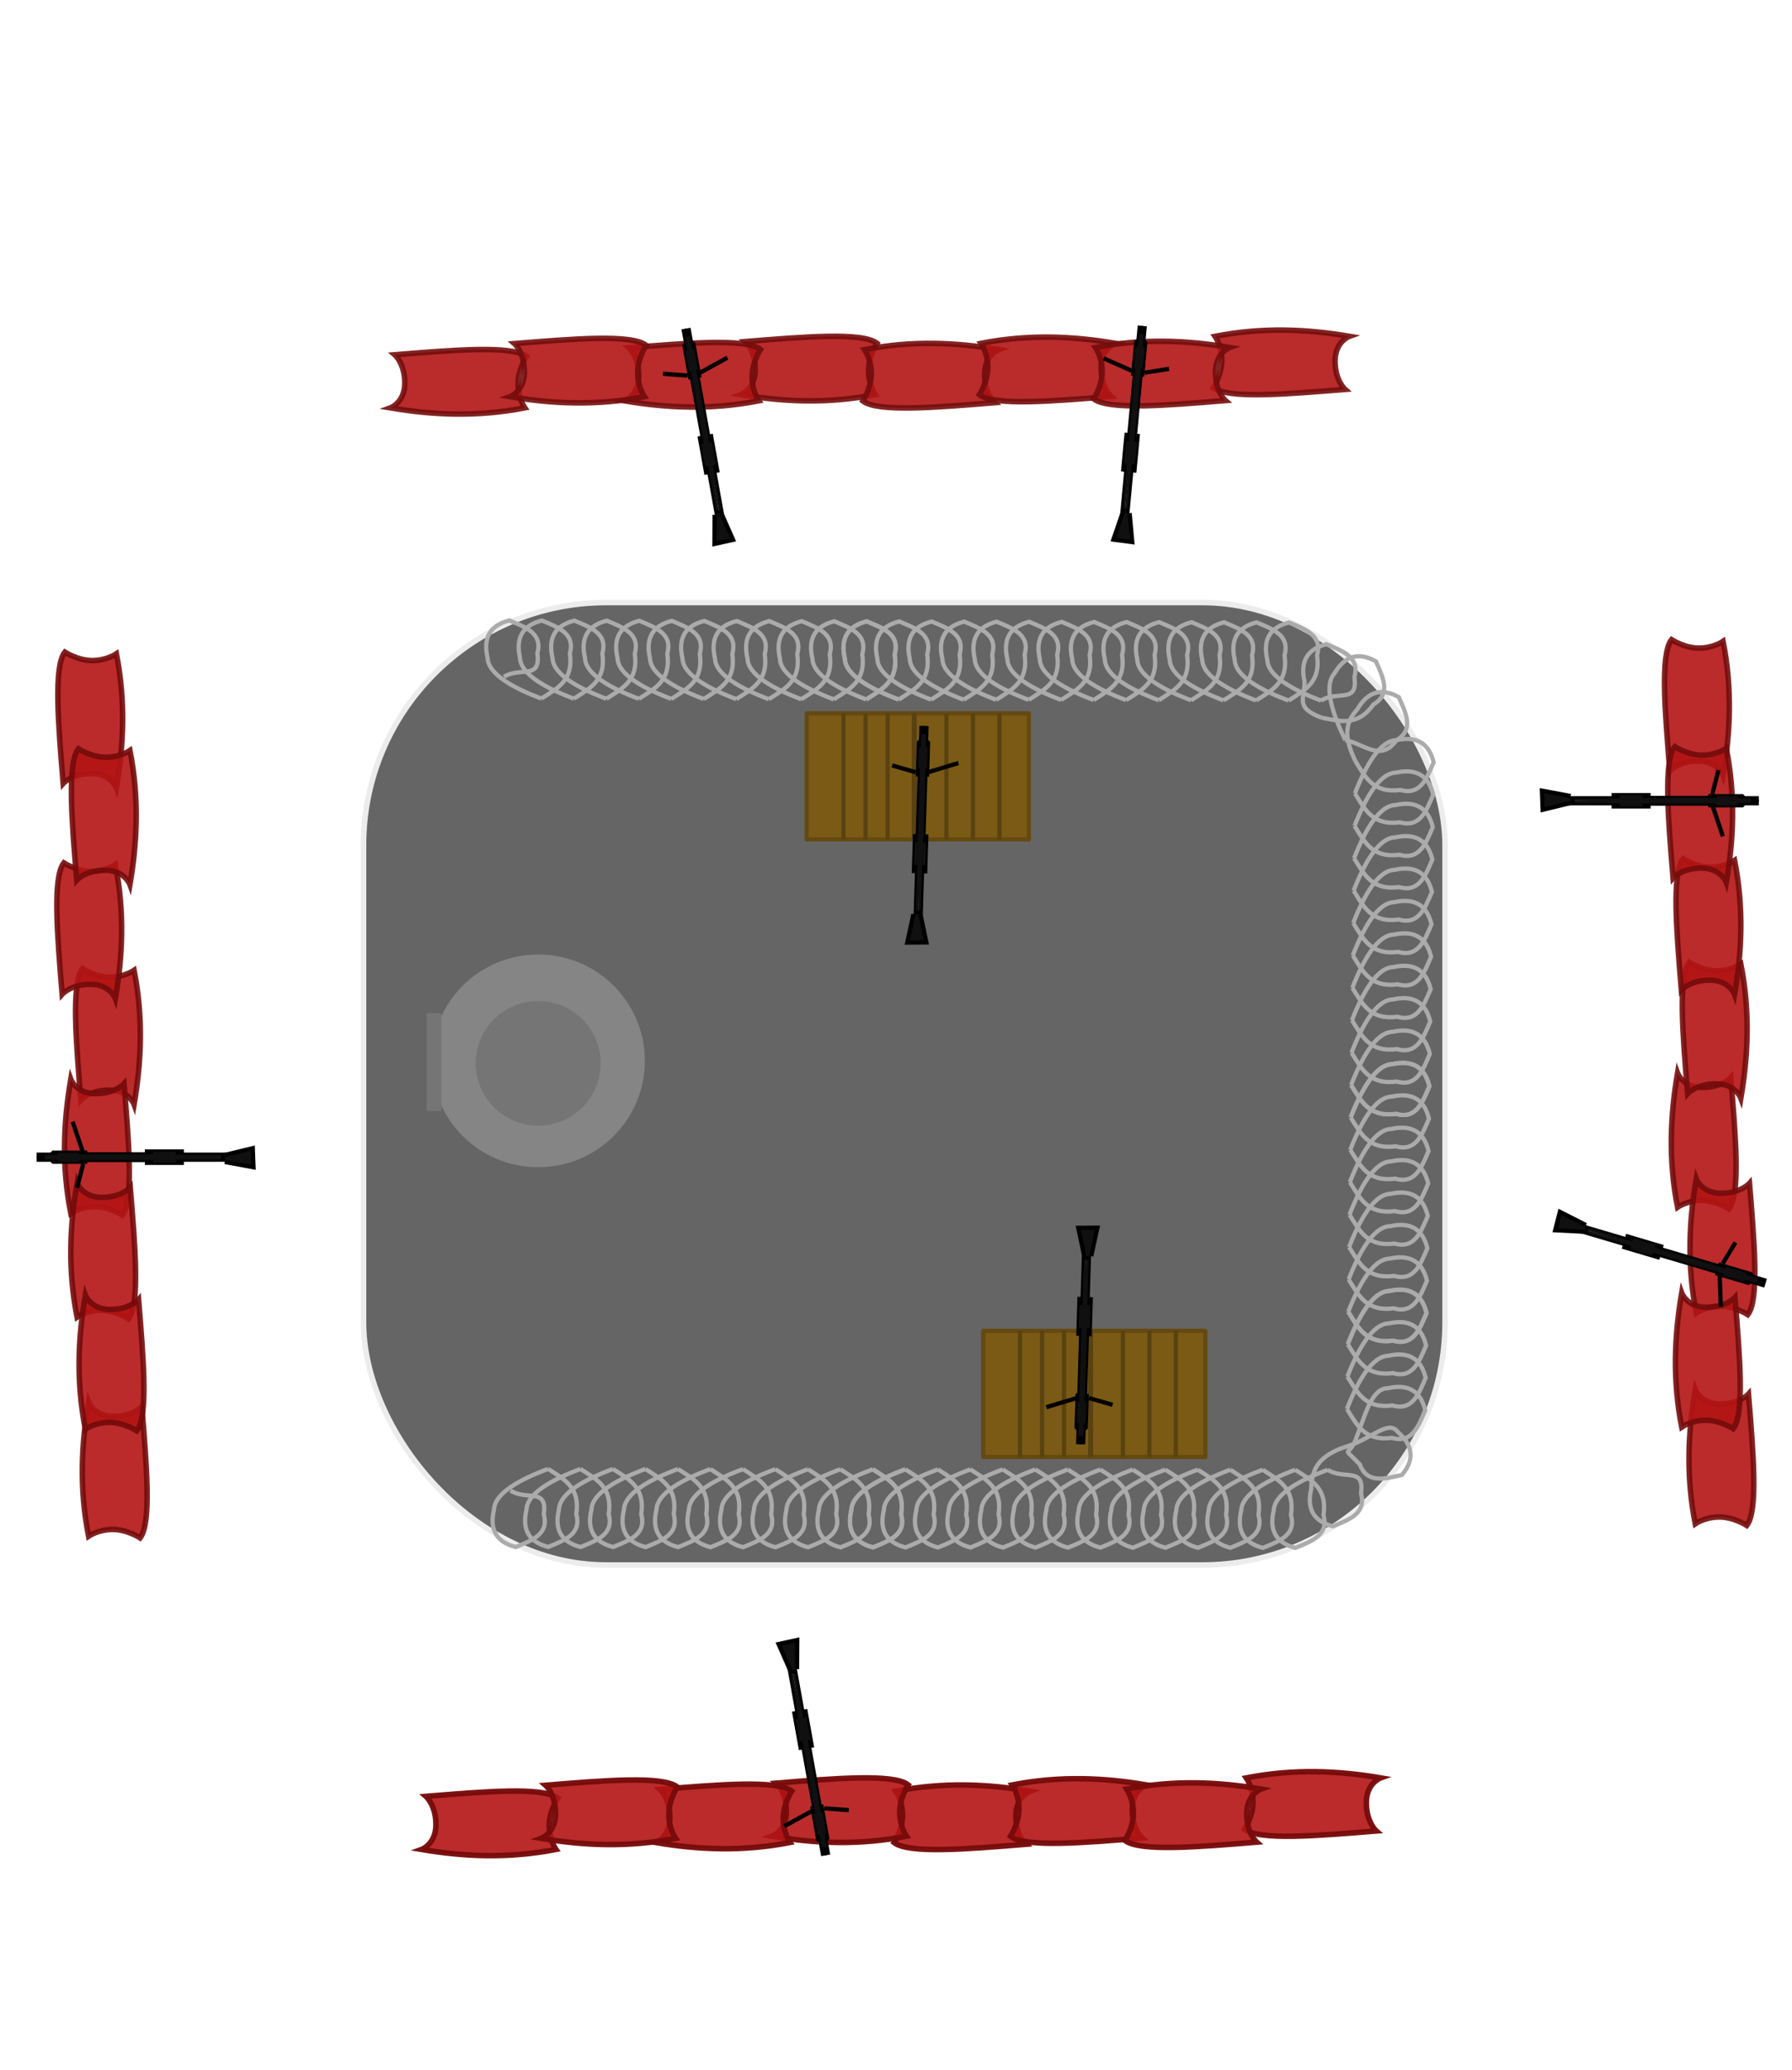 <?xml version="1.0" encoding="UTF-8" standalone="no"?>
<svg
   xmlns:dc="http://purl.org/dc/elements/1.1/"
   xmlns:cc="http://creativecommons.org/ns#"
   xmlns:rdf="http://www.w3.org/1999/02/22-rdf-syntax-ns#"
   xmlns:svg="http://www.w3.org/2000/svg"
   xmlns="http://www.w3.org/2000/svg"
   xmlns:sodipodi="http://sodipodi.sourceforge.net/DTD/sodipodi-0.dtd"
   xmlns:inkscape="http://www.inkscape.org/namespaces/inkscape"
   width="80"
   height="92.38"
   viewBox="0 0 21.167 24.442"
   version="1.1"
   id="svg8"
   inkscape:version="1.0.1 (3bc2e813f5, 2020-09-07)"
   sodipodi:docname="base2.svg">
  <defs
     id="defs2" />
  <sodipodi:namedview
     id="base"
     pagecolor="#ffffff"
     bordercolor="#666666"
     borderopacity="1.0"
     inkscape:pageopacity="0.0"
     inkscape:pageshadow="2"
     inkscape:zoom="3.959798"
     inkscape:cx="20.859967"
     inkscape:cy="54.991713"
     inkscape:document-units="mm"
     inkscape:current-layer="layer1"
     inkscape:document-rotation="0"
     showgrid="false"
     units="px"
     inkscape:window-width="1395"
     inkscape:window-height="1040"
     inkscape:window-x="26"
     inkscape:window-y="0"
     inkscape:window-maximized="0" />
  <g
     inkscape:label="Layer 1"
     inkscape:groupmode="layer"
     id="layer1">
    <rect
       style="fill:#656565;stroke:#ececec;stroke-width:0.065;stroke-linejoin:round"
       id="rect833"
       width="12.775"
       height="11.365"
       x="4.294"
       y="7.115"
       ry="2.866" />
    <path
       style="fill:#b31414;fill-opacity:0.9;stroke:#730d0d;stroke-width:0.065;stroke-linecap:butt;stroke-linejoin:miter;stroke-miterlimit:4;stroke-dasharray:none;stroke-opacity:0.902"
       d="m 4.663,4.189 c 0,0 0.118,0.102 0.118,0.334 0,0.232 -0.17,0.293 -0.17,0.293 0.501,0.085 1.022,0.11 1.588,0 0,0 -0.08,-0.115 -0.08,-0.284 0,-0.17 0.1,-0.323 0.1,-0.323 C 6.044,4.074 5.347,4.134 4.663,4.189 Z"
       id="path837"
       sodipodi:nodetypes="csccscc" />
    <path
       style="fill:#b31414;fill-opacity:0.9;stroke:#730d0d;stroke-width:0.065;stroke-linecap:butt;stroke-linejoin:miter;stroke-miterlimit:4;stroke-dasharray:none;stroke-opacity:0.902"
       d="m 8.803,4.033 c 0,0 0.118,0.102 0.118,0.334 0,0.232 -0.17,0.293 -0.17,0.293 0.501,0.085 1.022,0.11 1.588,0 0,0 -0.08,-0.115 -0.08,-0.284 0,-0.17 0.1,-0.323 0.1,-0.323 C 10.184,3.918 9.488,3.978 8.803,4.033 Z"
       id="path839"
       sodipodi:nodetypes="csccscc" />
    <path
       style="fill:#b31414;fill-opacity:0.9;stroke:#730d0d;stroke-width:0.065;stroke-linecap:butt;stroke-linejoin:miter;stroke-miterlimit:4;stroke-dasharray:none;stroke-opacity:0.902"
       d="m 7.427,4.106 c 0,0 0.118,0.102 0.118,0.334 0,0.232 -0.17,0.293 -0.17,0.293 0.501,0.085 1.022,0.11 1.588,0 0,0 -0.08,-0.115 -0.08,-0.284 0,-0.17 0.1,-0.323 0.1,-0.323 C 8.808,3.991 8.112,4.051 7.427,4.106 Z"
       id="path841"
       sodipodi:nodetypes="csccscc" />
    <path
       style="fill:#b31414;fill-opacity:0.9;stroke:#730d0d;stroke-width:0.065;stroke-linecap:butt;stroke-linejoin:miter;stroke-miterlimit:4;stroke-dasharray:none;stroke-opacity:0.902"
       d="m 6.076,4.057 c 0,0 0.118,0.102 0.118,0.334 0,0.232 -0.17,0.293 -0.17,0.293 0.501,0.085 1.022,0.11 1.588,0 0,0 -0.08,-0.115 -0.08,-0.284 0,-0.17 0.1,-0.323 0.1,-0.323 C 7.457,3.942 6.761,4.002 6.076,4.057 Z"
       id="path843"
       sodipodi:nodetypes="csccscc" />
    <path
       style="fill:#b31414;fill-opacity:0.9;stroke:#730d0d;stroke-width:0.065;stroke-linecap:butt;stroke-linejoin:miter;stroke-miterlimit:4;stroke-dasharray:none;stroke-opacity:0.902"
       d="m 15.888,4.598 c 0,0 -0.118,-0.102 -0.118,-0.334 0,-0.232 0.17,-0.293 0.17,-0.293 -0.501,-0.085 -1.022,-0.11 -1.588,0 0,0 0.08,0.115 0.08,0.284 0,0.17 -0.1,0.323 -0.1,0.323 0.174,0.135 0.871,0.076 1.556,0.02 z"
       id="path845"
       sodipodi:nodetypes="csccscc" />
    <path
       style="fill:#b31414;fill-opacity:0.9;stroke:#730d0d;stroke-width:0.065;stroke-linecap:butt;stroke-linejoin:miter;stroke-miterlimit:4;stroke-dasharray:none;stroke-opacity:0.902"
       d="m 11.748,4.755 c 0,0 -0.118,-0.102 -0.118,-0.334 0,-0.232 0.17,-0.293 0.17,-0.293 -0.501,-0.085 -1.022,-0.11 -1.588,0 0,0 0.08,0.115 0.08,0.284 0,0.17 -0.1,0.323 -0.1,0.323 0.174,0.135 0.871,0.076 1.556,0.02 z"
       id="path847"
       sodipodi:nodetypes="csccscc" />
    <path
       style="fill:#b31414;fill-opacity:0.9;stroke:#730d0d;stroke-width:0.065;stroke-linecap:butt;stroke-linejoin:miter;stroke-miterlimit:4;stroke-dasharray:none;stroke-opacity:0.902"
       d="m 13.124,4.681 c 0,0 -0.118,-0.102 -0.118,-0.334 0,-0.232 0.17,-0.293 0.17,-0.293 -0.501,-0.085 -1.022,-0.11 -1.588,0 0,0 0.08,0.115 0.08,0.284 0,0.17 -0.1,0.323 -0.1,0.323 0.174,0.135 0.871,0.076 1.556,0.02 z"
       id="path849"
       sodipodi:nodetypes="csccscc" />
    <path
       style="fill:#b31414;fill-opacity:0.9;stroke:#730d0d;stroke-width:0.065;stroke-linecap:butt;stroke-linejoin:miter;stroke-miterlimit:4;stroke-dasharray:none;stroke-opacity:0.902"
       d="m 14.475,4.73 c 0,0 -0.118,-0.102 -0.118,-0.334 0,-0.232 0.17,-0.293 0.17,-0.293 -0.501,-0.085 -1.022,-0.11 -1.588,0 0,0 0.08,0.115 0.08,0.284 0,0.17 -0.1,0.323 -0.1,0.323 0.174,0.135 0.871,0.076 1.556,0.02 z"
       id="path851"
       sodipodi:nodetypes="csccscc" />
    <path
       style="fill:#b41414;fill-opacity:0.902;stroke:#730b0b;stroke-width:0.065;stroke-linecap:butt;stroke-linejoin:miter;stroke-miterlimit:4;stroke-dasharray:none;stroke-opacity:0.902"
       d="m 0.746,9.251 c 0,0 0.103,-0.117 0.335,-0.117 0.232,0 0.294,0.17 0.294,0.17 0.085,-0.5 0.111,-1.019 0,-1.584 0,0 -0.115,0.08 -0.285,0.08 -0.17,0 -0.324,-0.1 -0.324,-0.1 -0.136,0.174 -0.076,0.868 -0.02,1.551 z"
       id="path853"
       sodipodi:nodetypes="csccscc" />
    <path
       style="fill:#b41414;fill-opacity:0.902;stroke:#730b0b;stroke-width:0.065;stroke-linecap:butt;stroke-linejoin:miter;stroke-miterlimit:4;stroke-dasharray:none;stroke-opacity:0.902"
       d="m 0.955,12.989 c 0,0 0.103,-0.117 0.335,-0.117 0.232,0 0.294,0.17 0.294,0.17 0.085,-0.5 0.111,-1.019 0,-1.584 0,0 -0.115,0.08 -0.285,0.08 -0.17,0 -0.324,-0.1 -0.324,-0.1 -0.136,0.174 -0.076,0.868 -0.02,1.551 z"
       id="path855"
       sodipodi:nodetypes="csccscc" />
    <path
       style="fill:#b41414;fill-opacity:0.902;stroke:#730b0b;stroke-width:0.065;stroke-linecap:butt;stroke-linejoin:miter;stroke-miterlimit:4;stroke-dasharray:none;stroke-opacity:0.902"
       d="m 0.734,11.74 c 0,0 0.103,-0.117 0.335,-0.117 0.232,0 0.294,0.17 0.294,0.17 0.085,-0.5 0.111,-1.019 0,-1.584 0,0 -0.115,0.08 -0.285,0.08 -0.17,0 -0.324,-0.1 -0.324,-0.1 -0.136,0.174 -0.076,0.868 -0.02,1.551 z"
       id="path857"
       sodipodi:nodetypes="csccscc" />
    <path
       style="fill:#b41414;fill-opacity:0.902;stroke:#730b0b;stroke-width:0.065;stroke-linecap:butt;stroke-linejoin:miter;stroke-miterlimit:4;stroke-dasharray:none;stroke-opacity:0.902"
       d="m 0.906,10.393 c 0,0 0.103,-0.117 0.335,-0.117 0.232,0 0.294,0.17 0.294,0.17 0.085,-0.5 0.111,-1.019 0,-1.584 0,0 -0.115,0.08 -0.285,0.08 -0.17,0 -0.324,-0.1 -0.324,-0.1 -0.136,0.174 -0.076,0.868 -0.02,1.551 z"
       id="path859"
       sodipodi:nodetypes="csccscc" />
    <path
       style="fill:#b41414;fill-opacity:0.902;stroke:#730b0b;stroke-width:0.065;stroke-linecap:butt;stroke-linejoin:miter;stroke-miterlimit:4;stroke-dasharray:none;stroke-opacity:0.902"
       d="m 1.675,16.609 c 0,0 -0.103,0.117 -0.335,0.117 -0.232,0 -0.294,-0.17 -0.294,-0.17 -0.085,0.5 -0.111,1.019 0,1.584 0,0 0.115,-0.08 0.285,-0.08 0.17,0 0.324,0.1 0.324,0.1 0.136,-0.174 0.076,-0.868 0.02,-1.551 z"
       id="path861"
       sodipodi:nodetypes="csccscc" />
    <path
       style="fill:#b41414;fill-opacity:0.902;stroke:#730b0b;stroke-width:0.065;stroke-linecap:butt;stroke-linejoin:miter;stroke-miterlimit:4;stroke-dasharray:none;stroke-opacity:0.902"
       d="m 1.465,12.797 c 0,0 -0.103,0.117 -0.335,0.117 -0.232,0 -0.294,-0.17 -0.294,-0.17 -0.085,0.5 -0.111,1.019 0,1.584 0,0 0.115,-0.08 0.285,-0.08 0.17,0 0.324,0.1 0.324,0.1 0.136,-0.174 0.076,-0.868 0.02,-1.551 z"
       id="path863"
       sodipodi:nodetypes="csccscc" />
    <path
       style="fill:#b41414;fill-opacity:0.902;stroke:#730b0b;stroke-width:0.065;stroke-linecap:butt;stroke-linejoin:miter;stroke-miterlimit:4;stroke-dasharray:none;stroke-opacity:0.902"
       d="m 1.539,14.022 c 0,0 -0.103,0.117 -0.335,0.117 -0.232,0 -0.294,-0.17 -0.294,-0.17 -0.085,0.5 -0.111,1.019 0,1.584 0,0 0.115,-0.08 0.285,-0.08 0.17,0 0.324,0.1 0.324,0.1 0.136,-0.174 0.076,-0.868 0.02,-1.551 z"
       id="path865"
       sodipodi:nodetypes="csccscc" />
    <path
       style="fill:#b41414;fill-opacity:0.902;stroke:#730b0b;stroke-width:0.065;stroke-linecap:butt;stroke-linejoin:miter;stroke-miterlimit:4;stroke-dasharray:none;stroke-opacity:0.902"
       d="m 1.637,15.345 c 0,0 -0.103,0.117 -0.335,0.117 -0.232,0 -0.294,-0.17 -0.294,-0.17 -0.085,0.5 -0.111,1.019 0,1.584 0,0 0.115,-0.08 0.285,-0.08 0.17,0 0.324,0.1 0.324,0.1 0.136,-0.174 0.076,-0.868 0.02,-1.551 z"
       id="path867"
       sodipodi:nodetypes="csccscc" />
    <path
       style="fill:#b31414;fill-opacity:0.902;stroke:#770b0b;stroke-width:0.065;stroke-linecap:butt;stroke-linejoin:miter;stroke-miterlimit:4;stroke-dasharray:none;stroke-opacity:0.965"
       d="m 16.257,21.621 c 0,0 -0.118,-0.102 -0.118,-0.334 0,-0.232 0.17,-0.293 0.17,-0.293 -0.501,-0.085 -1.022,-0.11 -1.588,0 0,0 0.08,0.115 0.08,0.284 0,0.17 -0.1,0.323 -0.1,0.323 0.174,0.135 0.871,0.076 1.556,0.02 z"
       id="path885"
       sodipodi:nodetypes="csccscc" />
    <path
       style="fill:#b31414;fill-opacity:0.902;stroke:#770b0b;stroke-width:0.065;stroke-linecap:butt;stroke-linejoin:miter;stroke-miterlimit:4;stroke-dasharray:none;stroke-opacity:0.965"
       d="m 12.117,21.778 c 0,0 -0.118,-0.102 -0.118,-0.334 0,-0.232 0.17,-0.293 0.17,-0.293 -0.501,-0.085 -1.022,-0.11 -1.588,0 0,0 0.08,0.115 0.08,0.284 0,0.17 -0.1,0.323 -0.1,0.323 0.174,0.135 0.871,0.076 1.556,0.02 z"
       id="path887"
       sodipodi:nodetypes="csccscc" />
    <path
       style="fill:#b31414;fill-opacity:0.902;stroke:#770b0b;stroke-width:0.065;stroke-linecap:butt;stroke-linejoin:miter;stroke-miterlimit:4;stroke-dasharray:none;stroke-opacity:0.965"
       d="m 13.492,21.704 c 0,0 -0.118,-0.102 -0.118,-0.334 0,-0.232 0.17,-0.293 0.17,-0.293 -0.501,-0.085 -1.022,-0.11 -1.588,0 0,0 0.08,0.115 0.08,0.284 0,0.17 -0.1,0.323 -0.1,0.323 0.174,0.135 0.871,0.076 1.556,0.02 z"
       id="path889"
       sodipodi:nodetypes="csccscc" />
    <path
       style="fill:#b31414;fill-opacity:0.902;stroke:#770b0b;stroke-width:0.065;stroke-linecap:butt;stroke-linejoin:miter;stroke-miterlimit:4;stroke-dasharray:none;stroke-opacity:0.965"
       d="m 14.844,21.753 c 0,0 -0.118,-0.102 -0.118,-0.334 0,-0.232 0.17,-0.293 0.17,-0.293 -0.501,-0.085 -1.022,-0.11 -1.588,0 0,0 0.08,0.115 0.08,0.284 0,0.17 -0.1,0.323 -0.1,0.323 0.174,0.135 0.871,0.076 1.556,0.02 z"
       id="path891"
       sodipodi:nodetypes="csccscc" />
    <path
       style="fill:#b31414;fill-opacity:0.902;stroke:#770b0b;stroke-width:0.065;stroke-linecap:butt;stroke-linejoin:miter;stroke-miterlimit:4;stroke-dasharray:none;stroke-opacity:0.965"
       d="m 5.031,21.212 c 0,0 0.118,0.102 0.118,0.334 0,0.232 -0.17,0.293 -0.17,0.293 0.501,0.085 1.022,0.11 1.588,0 0,0 -0.08,-0.115 -0.08,-0.284 0,-0.17 0.1,-0.323 0.1,-0.323 -0.174,-0.135 -0.871,-0.076 -1.556,-0.02 z"
       id="path893"
       sodipodi:nodetypes="csccscc" />
    <path
       style="fill:#b31414;fill-opacity:0.902;stroke:#770b0b;stroke-width:0.065;stroke-linecap:butt;stroke-linejoin:miter;stroke-miterlimit:4;stroke-dasharray:none;stroke-opacity:0.965"
       d="m 9.171,21.056 c 0,0 0.118,0.102 0.118,0.334 0,0.232 -0.17,0.293 -0.17,0.293 0.501,0.085 1.022,0.11 1.588,0 0,0 -0.08,-0.115 -0.08,-0.284 0,-0.17 0.1,-0.323 0.1,-0.323 -0.174,-0.135 -0.871,-0.076 -1.556,-0.02 z"
       id="path895"
       sodipodi:nodetypes="csccscc" />
    <path
       style="fill:#b31414;fill-opacity:0.902;stroke:#770b0b;stroke-width:0.065;stroke-linecap:butt;stroke-linejoin:miter;stroke-miterlimit:4;stroke-dasharray:none;stroke-opacity:0.965"
       d="m 7.795,21.13 c 0,0 0.118,0.102 0.118,0.334 0,0.232 -0.17,0.293 -0.17,0.293 0.501,0.085 1.022,0.11 1.588,0 0,0 -0.08,-0.115 -0.08,-0.284 0,-0.17 0.1,-0.323 0.1,-0.323 -0.174,-0.135 -0.871,-0.076 -1.556,-0.02 z"
       id="path897"
       sodipodi:nodetypes="csccscc" />
    <path
       style="fill:#b31414;fill-opacity:0.902;stroke:#770b0b;stroke-width:0.065;stroke-linecap:butt;stroke-linejoin:miter;stroke-miterlimit:4;stroke-dasharray:none;stroke-opacity:0.965"
       d="m 6.444,21.081 c 0,0 0.118,0.102 0.118,0.334 0,0.232 -0.17,0.293 -0.17,0.293 0.501,0.085 1.022,0.11 1.588,0 0,0 -0.08,-0.115 -0.08,-0.284 0,-0.17 0.1,-0.323 0.1,-0.323 -0.174,-0.135 -0.871,-0.076 -1.556,-0.02 z"
       id="path899"
       sodipodi:nodetypes="csccscc" />
    <path
       style="fill:#b31414;fill-opacity:0.902;stroke:#730c0c;stroke-width:0.065;stroke-linecap:butt;stroke-linejoin:miter;stroke-miterlimit:4;stroke-dasharray:none;stroke-opacity:0.902"
       d="m 20.653,16.462 c 0,0 -0.103,0.117 -0.335,0.117 -0.232,0 -0.294,-0.17 -0.294,-0.17 -0.085,0.5 -0.111,1.019 0,1.584 0,0 0.115,-0.08 0.285,-0.08 0.17,0 0.324,0.1 0.324,0.1 0.136,-0.174 0.076,-0.868 0.02,-1.551 z"
       id="path917"
       sodipodi:nodetypes="csccscc" />
    <path
       style="fill:#b31414;fill-opacity:0.902;stroke:#730c0c;stroke-width:0.065;stroke-linecap:butt;stroke-linejoin:miter;stroke-miterlimit:4;stroke-dasharray:none;stroke-opacity:0.902"
       d="m 20.444,12.724 c 0,0 -0.103,0.117 -0.335,0.117 -0.232,0 -0.294,-0.17 -0.294,-0.17 -0.085,0.5 -0.111,1.019 0,1.584 0,0 0.115,-0.08 0.285,-0.08 0.17,0 0.324,0.1 0.324,0.1 0.136,-0.174 0.076,-0.868 0.02,-1.551 z"
       id="path919"
       sodipodi:nodetypes="csccscc" />
    <path
       style="fill:#b31414;fill-opacity:0.902;stroke:#730c0c;stroke-width:0.065;stroke-linecap:butt;stroke-linejoin:miter;stroke-miterlimit:4;stroke-dasharray:none;stroke-opacity:0.902"
       d="m 20.665,13.973 c 0,0 -0.103,0.117 -0.335,0.117 -0.232,0 -0.294,-0.17 -0.294,-0.17 -0.085,0.5 -0.111,1.019 0,1.584 0,0 0.115,-0.08 0.285,-0.08 0.17,0 0.324,0.1 0.324,0.1 0.136,-0.174 0.076,-0.868 0.02,-1.551 z"
       id="path921"
       sodipodi:nodetypes="csccscc" />
    <path
       style="fill:#b31414;fill-opacity:0.902;stroke:#730c0c;stroke-width:0.065;stroke-linecap:butt;stroke-linejoin:miter;stroke-miterlimit:4;stroke-dasharray:none;stroke-opacity:0.902"
       d="m 20.493,15.32 c 0,0 -0.103,0.117 -0.335,0.117 -0.232,0 -0.294,-0.17 -0.294,-0.17 -0.085,0.5 -0.111,1.019 0,1.584 0,0 0.115,-0.08 0.285,-0.08 0.17,0 0.324,0.1 0.324,0.1 0.136,-0.174 0.076,-0.868 0.02,-1.551 z"
       id="path923"
       sodipodi:nodetypes="csccscc" />
    <path
       style="fill:#b31414;fill-opacity:0.902;stroke:#730c0c;stroke-width:0.065;stroke-linecap:butt;stroke-linejoin:miter;stroke-miterlimit:4;stroke-dasharray:none;stroke-opacity:0.902"
       d="m 19.724,9.104 c 0,0 0.103,-0.117 0.335,-0.117 0.232,0 0.294,0.17 0.294,0.17 0.085,-0.5 0.111,-1.019 0,-1.584 0,0 -0.115,0.08 -0.285,0.08 -0.17,0 -0.324,-0.1 -0.324,-0.1 -0.136,0.174 -0.076,0.868 -0.02,1.551 z"
       id="path925"
       sodipodi:nodetypes="csccscc" />
    <path
       style="fill:#b31414;fill-opacity:0.902;stroke:#730c0c;stroke-width:0.065;stroke-linecap:butt;stroke-linejoin:miter;stroke-miterlimit:4;stroke-dasharray:none;stroke-opacity:0.902"
       d="m 19.934,12.915 c 0,0 0.103,-0.117 0.335,-0.117 0.232,0 0.294,0.17 0.294,0.17 0.085,-0.5 0.111,-1.019 0,-1.584 0,0 -0.115,0.08 -0.285,0.08 -0.17,0 -0.324,-0.1 -0.324,-0.1 -0.136,0.174 -0.076,0.868 -0.02,1.551 z"
       id="path927"
       sodipodi:nodetypes="csccscc" />
    <path
       style="fill:#b31414;fill-opacity:0.902;stroke:#730c0c;stroke-width:0.065;stroke-linecap:butt;stroke-linejoin:miter;stroke-miterlimit:4;stroke-dasharray:none;stroke-opacity:0.902"
       d="m 19.86,11.691 c 0,0 0.103,-0.117 0.335,-0.117 0.232,0 0.294,0.17 0.294,0.17 0.085,-0.5 0.111,-1.019 0,-1.584 0,0 -0.115,0.08 -0.285,0.08 -0.17,0 -0.324,-0.1 -0.324,-0.1 -0.136,0.174 -0.076,0.868 -0.02,1.551 z"
       id="path929"
       sodipodi:nodetypes="csccscc" />
    <path
       style="fill:#b31414;fill-opacity:0.902;stroke:#730c0c;stroke-width:0.065;stroke-linecap:butt;stroke-linejoin:miter;stroke-miterlimit:4;stroke-dasharray:none;stroke-opacity:0.902"
       d="m 19.762,10.368 c 0,0 0.103,-0.117 0.335,-0.117 0.232,0 0.294,0.17 0.294,0.17 0.085,-0.5 0.111,-1.019 0,-1.584 0,0 -0.115,0.08 -0.285,0.08 -0.17,0 -0.324,-0.1 -0.324,-0.1 -0.136,0.174 -0.076,0.868 -0.02,1.551 z"
       id="path931"
       sodipodi:nodetypes="csccscc" />
    <ellipse
       style="fill:#858585;fill-opacity:1;stroke:none;stroke-width:0.065;stroke-linejoin:round;stroke-opacity:1"
       id="path933"
       cx="6.357"
       cy="12.527"
       rx="1.26"
       ry="1.256" />
    <ellipse
       style="fill:#757575;fill-opacity:1;stroke:none;stroke-width:0.065;stroke-linejoin:round;stroke-opacity:1"
       id="circle935"
       cx="6.357"
       cy="12.556"
       rx="0.738"
       ry="0.736" />
    <rect
       style="fill:#757575;fill-opacity:1;stroke:none;stroke-width:0.065;stroke-linejoin:round;stroke-opacity:1"
       id="rect937"
       width="0.174"
       height="1.155"
       x="5.039"
       y="11.964" />
    <g
       id="g967"
       transform="matrix(0.13,0,0,0.13,-2.985,-4.718)"
       style="stroke-width:0.385;stroke-miterlimit:4;stroke-dasharray:none">
      <g
         id="g958"
         style="stroke-width:0.385;stroke-miterlimit:4;stroke-dasharray:none">
        <g
           id="g945"
           style="fill:#101010;fill-opacity:1;stroke-width:0.843;stroke-miterlimit:4;stroke-dasharray:none"
           transform="matrix(0.876,0,0,0.238,-51.656,82.659)">
          <path
             style="fill:#101010;fill-opacity:1;stroke:#000000;stroke-width:0.843;stroke-linecap:butt;stroke-linejoin:miter;stroke-miterlimit:4;stroke-dasharray:none;stroke-opacity:1"
             d="m 89.402,246.423 v 1.737 h 1.336 l 0.209,0.782 h 2.864 v -0.648 h 6.815 v 1.069 h 3.207 v -1.203 h 4.677 v -1.336"
             id="path939" />
          <path
             style="fill:#101010;fill-opacity:1;stroke:#000000;stroke-width:0.843;stroke-linecap:butt;stroke-linejoin:miter;stroke-miterlimit:4;stroke-dasharray:none;stroke-opacity:1"
             d="m 89.402,247.224 v -1.737 h 1.336 l 0.209,-0.782 h 2.864 v 0.648 h 6.815 v -1.069 h 3.207 v 1.203 h 4.677 v 1.336"
             id="path941" />
        </g>
        <path
           style="fill:none;stroke:#000000;stroke-width:0.385;stroke-linecap:butt;stroke-linejoin:miter;stroke-miterlimit:4;stroke-dasharray:none;stroke-opacity:1"
           d="m 30.515,141.013 -0.956,-2.836"
           id="path947" />
        <path
           style="fill:none;stroke:#000000;stroke-width:0.385;stroke-linecap:butt;stroke-linejoin:miter;stroke-miterlimit:4;stroke-dasharray:none;stroke-opacity:1"
           d="m 30.515,142.023 -0.555,2.168"
           id="path949" />
      </g>
      <path
         style="fill:#101010;fill-opacity:1;stroke:#000000;stroke-width:0.385;stroke-linecap:butt;stroke-linejoin:miter;stroke-miterlimit:4;stroke-dasharray:none;stroke-opacity:1"
         d="m 43.39,141.837 2.606,0.483 -0.067,-1.737 -2.539,0.617"
         id="path951" />
    </g>
    <g
       id="g983"
       transform="matrix(0.023,0.128,-0.128,0.023,25.598,-2.738)"
       style="stroke-width:0.385;stroke-miterlimit:4;stroke-dasharray:none">
      <g
         id="g979"
         style="stroke-width:0.385;stroke-miterlimit:4;stroke-dasharray:none">
        <g
           id="g973"
           style="fill:#101010;fill-opacity:1;stroke-width:0.843;stroke-miterlimit:4;stroke-dasharray:none"
           transform="matrix(0.876,0,0,0.238,-51.656,82.659)">
          <path
             style="fill:#101010;fill-opacity:1;stroke:#000000;stroke-width:0.843;stroke-linecap:butt;stroke-linejoin:miter;stroke-miterlimit:4;stroke-dasharray:none;stroke-opacity:1"
             d="m 89.402,246.423 v 1.737 h 1.336 l 0.209,0.782 h 2.864 v -0.648 h 6.815 v 1.069 h 3.207 v -1.203 h 4.677 v -1.336"
             id="path969" />
          <path
             style="fill:#101010;fill-opacity:1;stroke:#000000;stroke-width:0.843;stroke-linecap:butt;stroke-linejoin:miter;stroke-miterlimit:4;stroke-dasharray:none;stroke-opacity:1"
             d="m 89.402,247.224 v -1.737 h 1.336 l 0.209,-0.782 h 2.864 v 0.648 h 6.815 v -1.069 h 3.207 v 1.203 h 4.677 v 1.336"
             id="path971" />
        </g>
        <path
           style="fill:none;stroke:#000000;stroke-width:0.385;stroke-linecap:butt;stroke-linejoin:miter;stroke-miterlimit:4;stroke-dasharray:none;stroke-opacity:1"
           d="m 30.515,141.013 -0.956,-2.836"
           id="path975" />
        <path
           style="fill:none;stroke:#000000;stroke-width:0.385;stroke-linecap:butt;stroke-linejoin:miter;stroke-miterlimit:4;stroke-dasharray:none;stroke-opacity:1"
           d="m 30.515,142.023 -0.555,2.168"
           id="path977" />
      </g>
      <path
         style="fill:#101010;fill-opacity:1;stroke:#000000;stroke-width:0.385;stroke-linecap:butt;stroke-linejoin:miter;stroke-miterlimit:4;stroke-dasharray:none;stroke-opacity:1"
         d="m 43.39,141.837 2.606,0.483 -0.067,-1.737 -2.539,0.617"
         id="path981" />
    </g>
    <g
       id="g999"
       transform="matrix(-0.012,0.129,0.129,0.012,-4.433,-1.24)"
       style="stroke-width:0.385;stroke-miterlimit:4;stroke-dasharray:none">
      <g
         id="g995"
         style="stroke-width:0.385;stroke-miterlimit:4;stroke-dasharray:none">
        <g
           id="g989"
           style="fill:#101010;fill-opacity:1;stroke-width:0.843;stroke-miterlimit:4;stroke-dasharray:none"
           transform="matrix(0.876,0,0,0.238,-51.656,82.659)">
          <path
             style="fill:#101010;fill-opacity:1;stroke:#000000;stroke-width:0.843;stroke-linecap:butt;stroke-linejoin:miter;stroke-miterlimit:4;stroke-dasharray:none;stroke-opacity:1"
             d="m 89.402,246.423 v 1.737 h 1.336 l 0.209,0.782 h 2.864 v -0.648 h 6.815 v 1.069 h 3.207 v -1.203 h 4.677 v -1.336"
             id="path985" />
          <path
             style="fill:#101010;fill-opacity:1;stroke:#000000;stroke-width:0.843;stroke-linecap:butt;stroke-linejoin:miter;stroke-miterlimit:4;stroke-dasharray:none;stroke-opacity:1"
             d="m 89.402,247.224 v -1.737 h 1.336 l 0.209,-0.782 h 2.864 v 0.648 h 6.815 v -1.069 h 3.207 v 1.203 h 4.677 v 1.336"
             id="path987" />
        </g>
        <path
           style="fill:none;stroke:#000000;stroke-width:0.385;stroke-linecap:butt;stroke-linejoin:miter;stroke-miterlimit:4;stroke-dasharray:none;stroke-opacity:1"
           d="m 30.515,141.013 -0.956,-2.836"
           id="path991" />
        <path
           style="fill:none;stroke:#000000;stroke-width:0.385;stroke-linecap:butt;stroke-linejoin:miter;stroke-miterlimit:4;stroke-dasharray:none;stroke-opacity:1"
           d="m 30.515,142.023 -0.555,2.168"
           id="path993" />
      </g>
      <path
         style="fill:#101010;fill-opacity:1;stroke:#000000;stroke-width:0.385;stroke-linecap:butt;stroke-linejoin:miter;stroke-miterlimit:4;stroke-dasharray:none;stroke-opacity:1"
         d="m 43.39,141.837 2.606,0.483 -0.067,-1.737 -2.539,0.617"
         id="path997" />
    </g>
    <g
       id="g1015"
       transform="matrix(-0.023,-0.128,0.128,-0.023,-7.742,28.526)"
       style="stroke-width:0.385;stroke-miterlimit:4;stroke-dasharray:none">
      <g
         id="g1011"
         style="stroke-width:0.385;stroke-miterlimit:4;stroke-dasharray:none">
        <g
           id="g1005"
           style="fill:#101010;fill-opacity:1;stroke-width:0.843;stroke-miterlimit:4;stroke-dasharray:none"
           transform="matrix(0.876,0,0,0.238,-51.656,82.659)">
          <path
             style="fill:#101010;fill-opacity:1;stroke:#000000;stroke-width:0.843;stroke-linecap:butt;stroke-linejoin:miter;stroke-miterlimit:4;stroke-dasharray:none;stroke-opacity:1"
             d="m 89.402,246.423 v 1.737 h 1.336 l 0.209,0.782 h 2.864 v -0.648 h 6.815 v 1.069 h 3.207 v -1.203 h 4.677 v -1.336"
             id="path1001" />
          <path
             style="fill:#101010;fill-opacity:1;stroke:#000000;stroke-width:0.843;stroke-linecap:butt;stroke-linejoin:miter;stroke-miterlimit:4;stroke-dasharray:none;stroke-opacity:1"
             d="m 89.402,247.224 v -1.737 h 1.336 l 0.209,-0.782 h 2.864 v 0.648 h 6.815 v -1.069 h 3.207 v 1.203 h 4.677 v 1.336"
             id="path1003" />
        </g>
        <path
           style="fill:none;stroke:#000000;stroke-width:0.385;stroke-linecap:butt;stroke-linejoin:miter;stroke-miterlimit:4;stroke-dasharray:none;stroke-opacity:1"
           d="m 30.515,141.013 -0.956,-2.836"
           id="path1007" />
        <path
           style="fill:none;stroke:#000000;stroke-width:0.385;stroke-linecap:butt;stroke-linejoin:miter;stroke-miterlimit:4;stroke-dasharray:none;stroke-opacity:1"
           d="m 30.515,142.023 -0.555,2.168"
           id="path1009" />
      </g>
      <path
         style="fill:#101010;fill-opacity:1;stroke:#000000;stroke-width:0.385;stroke-linecap:butt;stroke-linejoin:miter;stroke-miterlimit:4;stroke-dasharray:none;stroke-opacity:1"
         d="m 43.39,141.837 2.606,0.483 -0.067,-1.737 -2.539,0.617"
         id="path1013" />
    </g>
    <g
       id="g1031"
       transform="matrix(-0.13,0,0,-0.13,24.193,27.838)"
       style="stroke-width:0.385;stroke-miterlimit:4;stroke-dasharray:none">
      <g
         id="g1027"
         style="stroke-width:0.385;stroke-miterlimit:4;stroke-dasharray:none">
        <g
           id="g1021"
           style="fill:#101010;fill-opacity:1;stroke-width:0.843;stroke-miterlimit:4;stroke-dasharray:none"
           transform="matrix(0.876,0,0,0.238,-51.656,82.659)">
          <path
             style="fill:#101010;fill-opacity:1;stroke:#000000;stroke-width:0.843;stroke-linecap:butt;stroke-linejoin:miter;stroke-miterlimit:4;stroke-dasharray:none;stroke-opacity:1"
             d="m 89.402,246.423 v 1.737 h 1.336 l 0.209,0.782 h 2.864 v -0.648 h 6.815 v 1.069 h 3.207 v -1.203 h 4.677 v -1.336"
             id="path1017" />
          <path
             style="fill:#101010;fill-opacity:1;stroke:#000000;stroke-width:0.843;stroke-linecap:butt;stroke-linejoin:miter;stroke-miterlimit:4;stroke-dasharray:none;stroke-opacity:1"
             d="m 89.402,247.224 v -1.737 h 1.336 l 0.209,-0.782 h 2.864 v 0.648 h 6.815 v -1.069 h 3.207 v 1.203 h 4.677 v 1.336"
             id="path1019" />
        </g>
        <path
           style="fill:none;stroke:#000000;stroke-width:0.385;stroke-linecap:butt;stroke-linejoin:miter;stroke-miterlimit:4;stroke-dasharray:none;stroke-opacity:1"
           d="m 30.515,141.013 -0.956,-2.836"
           id="path1023" />
        <path
           style="fill:none;stroke:#000000;stroke-width:0.385;stroke-linecap:butt;stroke-linejoin:miter;stroke-miterlimit:4;stroke-dasharray:none;stroke-opacity:1"
           d="m 30.515,142.023 -0.555,2.168"
           id="path1025" />
      </g>
      <path
         style="fill:#101010;fill-opacity:1;stroke:#000000;stroke-width:0.385;stroke-linecap:butt;stroke-linejoin:miter;stroke-miterlimit:4;stroke-dasharray:none;stroke-opacity:1"
         d="m 43.39,141.837 2.606,0.483 -0.067,-1.737 -2.539,0.617"
         id="path1029" />
    </g>
    <g
       id="g1047"
       transform="matrix(-0.125,-0.037,0.037,-0.124,18.909,33.659)"
       style="stroke-width:0.385;stroke-miterlimit:4;stroke-dasharray:none">
      <g
         id="g1043"
         style="stroke-width:0.385;stroke-miterlimit:4;stroke-dasharray:none">
        <g
           id="g1037"
           style="fill:#101010;fill-opacity:1;stroke-width:0.843;stroke-miterlimit:4;stroke-dasharray:none"
           transform="matrix(0.876,0,0,0.238,-51.656,82.659)">
          <path
             style="fill:#101010;fill-opacity:1;stroke:#000000;stroke-width:0.843;stroke-linecap:butt;stroke-linejoin:miter;stroke-miterlimit:4;stroke-dasharray:none;stroke-opacity:1"
             d="m 89.402,246.423 v 1.737 h 1.336 l 0.209,0.782 h 2.864 v -0.648 h 6.815 v 1.069 h 3.207 v -1.203 h 4.677 v -1.336"
             id="path1033" />
          <path
             style="fill:#101010;fill-opacity:1;stroke:#000000;stroke-width:0.843;stroke-linecap:butt;stroke-linejoin:miter;stroke-miterlimit:4;stroke-dasharray:none;stroke-opacity:1"
             d="m 89.402,247.224 v -1.737 h 1.336 l 0.209,-0.782 h 2.864 v 0.648 h 6.815 v -1.069 h 3.207 v 1.203 h 4.677 v 1.336"
             id="path1035" />
        </g>
        <path
           style="fill:none;stroke:#000000;stroke-width:0.385;stroke-linecap:butt;stroke-linejoin:miter;stroke-miterlimit:4;stroke-dasharray:none;stroke-opacity:1"
           d="m 30.515,141.013 -0.956,-2.836"
           id="path1039" />
        <path
           style="fill:none;stroke:#000000;stroke-width:0.385;stroke-linecap:butt;stroke-linejoin:miter;stroke-miterlimit:4;stroke-dasharray:none;stroke-opacity:1"
           d="m 30.515,142.023 -0.555,2.168"
           id="path1041" />
      </g>
      <path
         style="fill:#101010;fill-opacity:1;stroke:#000000;stroke-width:0.385;stroke-linecap:butt;stroke-linejoin:miter;stroke-miterlimit:4;stroke-dasharray:none;stroke-opacity:1"
         d="m 43.39,141.837 2.606,0.483 -0.067,-1.737 -2.539,0.617"
         id="path1045" />
    </g>
    <path
       style="fill:none;fill-opacity:1;stroke:#ababab;stroke-width:0.05;stroke-linecap:butt;stroke-linejoin:miter;stroke-miterlimit:4;stroke-dasharray:none;stroke-opacity:1"
       d="M 5.953,7.992 C 6.144,7.87 6.392,8.034 6.347,7.714 6.413,7.477 6.207,7.406 6.016,7.326 5.774,7.388 5.708,7.545 5.759,7.766 v 0 c 0.006,0.197 0.311,0.361 0.636,0.483"
       id="path1059"
       sodipodi:nodetypes="cccccc" />
    <path
       style="fill:none;fill-opacity:1;stroke:#ababab;stroke-width:0.05;stroke-linecap:butt;stroke-linejoin:miter;stroke-miterlimit:4;stroke-dasharray:none;stroke-opacity:1"
       d="M 6.394,8.249 C 6.586,8.126 6.776,8.035 6.731,7.715 6.797,7.478 6.591,7.407 6.4,7.327 6.158,7.389 6.092,7.546 6.142,7.767 v 0 c 0.006,0.197 0.311,0.361 0.636,0.483"
       id="path1061"
       sodipodi:nodetypes="cccccc" />
    <path
       style="fill:none;fill-opacity:1;stroke:#ababab;stroke-width:0.05;stroke-linecap:butt;stroke-linejoin:miter;stroke-miterlimit:4;stroke-dasharray:none;stroke-opacity:1"
       d="M 6.778,8.25 C 6.969,8.127 7.16,8.036 7.115,7.716 7.181,7.479 6.975,7.408 6.784,7.328 6.542,7.39 6.475,7.547 6.526,7.768 v 0 c 0.006,0.197 0.311,0.361 0.636,0.483"
       id="path1063"
       sodipodi:nodetypes="cccccc" />
    <path
       style="fill:none;fill-opacity:1;stroke:#ababab;stroke-width:0.05;stroke-linecap:butt;stroke-linejoin:miter;stroke-miterlimit:4;stroke-dasharray:none;stroke-opacity:1"
       d="M 7.162,8.251 C 7.353,8.128 7.543,8.037 7.498,7.717 7.564,7.48 7.358,7.409 7.167,7.329 6.925,7.391 6.859,7.548 6.91,7.769 v 0 c 0.006,0.197 0.311,0.361 0.636,0.483"
       id="path1065"
       sodipodi:nodetypes="cccccc" />
    <path
       style="fill:none;fill-opacity:1;stroke:#ababab;stroke-width:0.05;stroke-linecap:butt;stroke-linejoin:miter;stroke-miterlimit:4;stroke-dasharray:none;stroke-opacity:1"
       d="M 7.546,8.252 C 7.737,8.129 7.927,8.038 7.882,7.718 7.948,7.481 7.742,7.41 7.551,7.33 7.309,7.392 7.243,7.549 7.294,7.77 v 0 c 0.006,0.197 0.311,0.361 0.636,0.483"
       id="path1067"
       sodipodi:nodetypes="cccccc" />
    <path
       style="fill:none;fill-opacity:1;stroke:#ababab;stroke-width:0.05;stroke-linecap:butt;stroke-linejoin:miter;stroke-miterlimit:4;stroke-dasharray:none;stroke-opacity:1"
       d="M 7.929,8.253 C 8.121,8.13 8.311,8.039 8.266,7.719 8.332,7.482 8.126,7.411 7.935,7.331 7.693,7.393 7.627,7.55 7.677,7.771 v 0 c 0.006,0.197 0.311,0.361 0.636,0.483"
       id="path1069"
       sodipodi:nodetypes="cccccc" />
    <path
       style="fill:none;fill-opacity:1;stroke:#ababab;stroke-width:0.05;stroke-linecap:butt;stroke-linejoin:miter;stroke-miterlimit:4;stroke-dasharray:none;stroke-opacity:1"
       d="M 8.313,8.254 C 8.504,8.131 8.695,8.04 8.65,7.72 8.716,7.483 8.51,7.412 8.319,7.332 8.077,7.394 8.01,7.551 8.061,7.772 v 0 c 0.006,0.197 0.311,0.361 0.636,0.483"
       id="path1071"
       sodipodi:nodetypes="cccccc" />
    <path
       style="fill:none;fill-opacity:1;stroke:#ababab;stroke-width:0.05;stroke-linecap:butt;stroke-linejoin:miter;stroke-miterlimit:4;stroke-dasharray:none;stroke-opacity:1"
       d="M 8.697,8.255 C 8.888,8.132 9.078,8.041 9.033,7.721 9.099,7.484 8.893,7.413 8.702,7.333 8.46,7.395 8.394,7.552 8.445,7.773 v 0 c 0.006,0.197 0.311,0.361 0.636,0.483"
       id="path1073"
       sodipodi:nodetypes="cccccc" />
    <path
       style="fill:none;fill-opacity:1;stroke:#ababab;stroke-width:0.05;stroke-linecap:butt;stroke-linejoin:miter;stroke-miterlimit:4;stroke-dasharray:none;stroke-opacity:1"
       d="M 9.081,8.256 C 9.272,8.133 9.462,8.042 9.417,7.722 9.483,7.485 9.277,7.414 9.086,7.334 8.844,7.396 8.778,7.553 8.829,7.774 v 0 c 0.006,0.197 0.311,0.361 0.636,0.483"
       id="path1075"
       sodipodi:nodetypes="cccccc" />
    <path
       style="fill:none;fill-opacity:1;stroke:#ababab;stroke-width:0.05;stroke-linecap:butt;stroke-linejoin:miter;stroke-miterlimit:4;stroke-dasharray:none;stroke-opacity:1"
       d="M 9.464,8.257 C 9.656,8.134 9.846,8.043 9.801,7.723 9.867,7.486 9.661,7.415 9.47,7.335 9.228,7.397 9.162,7.554 9.212,7.775 v 0 c 0.006,0.197 0.311,0.361 0.636,0.483"
       id="path1077"
       sodipodi:nodetypes="cccccc" />
    <path
       style="fill:none;fill-opacity:1;stroke:#ababab;stroke-width:0.05;stroke-linecap:butt;stroke-linejoin:miter;stroke-miterlimit:4;stroke-dasharray:none;stroke-opacity:1"
       d="M 9.848,8.258 C 10.039,8.135 10.23,8.044 10.185,7.724 10.251,7.487 10.044,7.416 9.854,7.336 9.612,7.398 9.545,7.555 9.596,7.776 v 0 c 0.006,0.197 0.311,0.361 0.636,0.483"
       id="path1079"
       sodipodi:nodetypes="cccccc" />
    <path
       style="fill:none;fill-opacity:1;stroke:#ababab;stroke-width:0.05;stroke-linecap:butt;stroke-linejoin:miter;stroke-miterlimit:4;stroke-dasharray:none;stroke-opacity:1"
       d="m 10.232,8.259 c 0.191,-0.123 0.381,-0.214 0.336,-0.534 0.066,-0.238 -0.14,-0.308 -0.331,-0.388 -0.242,0.062 -0.308,0.219 -0.258,0.44 v 0 c 0.006,0.197 0.311,0.361 0.636,0.483"
       id="path1081"
       sodipodi:nodetypes="cccccc" />
    <path
       style="fill:none;fill-opacity:1;stroke:#ababab;stroke-width:0.05;stroke-linecap:butt;stroke-linejoin:miter;stroke-miterlimit:4;stroke-dasharray:none;stroke-opacity:1"
       d="m 16.004,9.369 c 0.121,0.192 0.211,0.383 0.532,0.341 0.238,0.068 0.311,-0.136 0.393,-0.326 C 16.87,9.142 16.713,9.075 16.491,9.123 v 0 c -0.197,0.004 -0.365,0.306 -0.491,0.629"
       id="path1083"
       sodipodi:nodetypes="cccccc" />
    <path
       style="fill:none;fill-opacity:1;stroke:#ababab;stroke-width:0.05;stroke-linecap:butt;stroke-linejoin:miter;stroke-miterlimit:4;stroke-dasharray:none;stroke-opacity:1"
       d="m 10.999,8.261 c 0.191,-0.123 0.381,-0.214 0.336,-0.534 0.066,-0.238 -0.14,-0.308 -0.331,-0.388 -0.242,0.062 -0.308,0.219 -0.258,0.44 v 0 c 0.006,0.197 0.311,0.361 0.636,0.483"
       id="path1085"
       sodipodi:nodetypes="cccccc" />
    <path
       style="fill:none;fill-opacity:1;stroke:#ababab;stroke-width:0.05;stroke-linecap:butt;stroke-linejoin:miter;stroke-miterlimit:4;stroke-dasharray:none;stroke-opacity:1"
       d="M 11.383,8.262 C 11.574,8.139 11.765,8.048 11.72,7.728 11.786,7.491 11.579,7.42 11.389,7.34 11.147,7.402 11.08,7.559 11.131,7.78 v 0 c 0.006,0.197 0.311,0.361 0.636,0.483"
       id="path1087"
       sodipodi:nodetypes="cccccc" />
    <path
       style="fill:none;fill-opacity:1;stroke:#ababab;stroke-width:0.05;stroke-linecap:butt;stroke-linejoin:miter;stroke-miterlimit:4;stroke-dasharray:none;stroke-opacity:1"
       d="m 11.767,8.263 c 0.191,-0.123 0.381,-0.214 0.336,-0.534 0.066,-0.238 -0.14,-0.308 -0.331,-0.388 -0.242,0.062 -0.308,0.219 -0.258,0.44 v 0 c 0.006,0.197 0.311,0.361 0.636,0.483"
       id="path1089"
       sodipodi:nodetypes="cccccc" />
    <path
       style="fill:none;fill-opacity:1;stroke:#ababab;stroke-width:0.05;stroke-linecap:butt;stroke-linejoin:miter;stroke-miterlimit:4;stroke-dasharray:none;stroke-opacity:1"
       d="M 12.151,8.264 C 12.342,8.141 12.532,8.05 12.487,7.73 12.553,7.493 12.347,7.422 12.156,7.342 11.914,7.404 11.848,7.561 11.899,7.782 v 0 c 0.006,0.197 0.311,0.361 0.636,0.483"
       id="path1091"
       sodipodi:nodetypes="cccccc" />
    <path
       style="fill:none;fill-opacity:1;stroke:#ababab;stroke-width:0.05;stroke-linecap:butt;stroke-linejoin:miter;stroke-miterlimit:4;stroke-dasharray:none;stroke-opacity:1"
       d="M 12.534,8.265 C 12.726,8.142 12.916,8.051 12.871,7.731 12.937,7.494 12.731,7.423 12.54,7.343 12.298,7.405 12.232,7.562 12.282,7.783 v 0 c 0.006,0.197 0.311,0.361 0.636,0.483"
       id="path1093"
       sodipodi:nodetypes="cccccc" />
    <path
       style="fill:none;fill-opacity:1;stroke:#ababab;stroke-width:0.05;stroke-linecap:butt;stroke-linejoin:miter;stroke-miterlimit:4;stroke-dasharray:none;stroke-opacity:1"
       d="m 12.918,8.266 c 0.191,-0.123 0.381,-0.214 0.336,-0.534 0.066,-0.238 -0.14,-0.308 -0.331,-0.388 -0.242,0.062 -0.308,0.219 -0.258,0.44 v 0 c 0.006,0.197 0.311,0.361 0.636,0.483"
       id="path1095"
       sodipodi:nodetypes="cccccc" />
    <path
       style="fill:none;fill-opacity:1;stroke:#ababab;stroke-width:0.05;stroke-linecap:butt;stroke-linejoin:miter;stroke-miterlimit:4;stroke-dasharray:none;stroke-opacity:1"
       d="M 13.302,8.267 C 13.493,8.144 13.683,8.053 13.638,7.733 13.704,7.496 13.498,7.425 13.307,7.345 13.065,7.407 12.999,7.564 13.05,7.785 v 0 c 0.006,0.197 0.311,0.361 0.636,0.483"
       id="path1097"
       sodipodi:nodetypes="cccccc" />
    <path
       style="fill:none;fill-opacity:1;stroke:#ababab;stroke-width:0.05;stroke-linecap:butt;stroke-linejoin:miter;stroke-miterlimit:4;stroke-dasharray:none;stroke-opacity:1"
       d="m 13.686,8.268 c 0.191,-0.123 0.381,-0.214 0.336,-0.534 0.066,-0.238 -0.14,-0.308 -0.331,-0.388 -0.242,0.062 -0.308,0.219 -0.258,0.44 v 0 c 0.006,0.197 0.311,0.361 0.636,0.483"
       id="path1099"
       sodipodi:nodetypes="cccccc" />
    <path
       style="fill:none;fill-opacity:1;stroke:#ababab;stroke-width:0.05;stroke-linecap:butt;stroke-linejoin:miter;stroke-miterlimit:4;stroke-dasharray:none;stroke-opacity:1"
       d="m 14.069,8.269 c 0.191,-0.123 0.381,-0.214 0.336,-0.534 0.066,-0.238 -0.14,-0.308 -0.331,-0.388 -0.242,0.062 -0.308,0.219 -0.258,0.44 v 0 c 0.006,0.197 0.311,0.361 0.636,0.483"
       id="path1101"
       sodipodi:nodetypes="cccccc" />
    <path
       style="fill:none;fill-opacity:1;stroke:#ababab;stroke-width:0.05;stroke-linecap:butt;stroke-linejoin:miter;stroke-miterlimit:4;stroke-dasharray:none;stroke-opacity:1"
       d="m 14.453,8.27 c 0.191,-0.123 0.381,-0.214 0.336,-0.534 0.066,-0.238 -0.14,-0.308 -0.331,-0.388 -0.242,0.062 -0.308,0.219 -0.258,0.44 v 0 c 0.006,0.197 0.311,0.361 0.636,0.483"
       id="path1103"
       sodipodi:nodetypes="cccccc" />
    <path
       style="fill:none;fill-opacity:1;stroke:#ababab;stroke-width:0.05;stroke-linecap:butt;stroke-linejoin:miter;stroke-miterlimit:4;stroke-dasharray:none;stroke-opacity:1"
       d="m 14.837,8.271 c 0.191,-0.123 0.381,-0.214 0.336,-0.534 0.066,-0.238 -0.14,-0.308 -0.331,-0.388 -0.242,0.062 -0.308,0.219 -0.258,0.44 v 0 c 0.006,0.197 0.311,0.361 0.636,0.483"
       id="path1105"
       sodipodi:nodetypes="cccccc" />
    <path
       style="fill:none;fill-opacity:1;stroke:#ababab;stroke-width:0.05;stroke-linecap:butt;stroke-linejoin:miter;stroke-miterlimit:4;stroke-dasharray:none;stroke-opacity:1"
       d="M 15.221,8.272 C 15.412,8.149 15.602,8.058 15.557,7.738 15.623,7.501 15.417,7.43 15.226,7.35 14.984,7.412 14.918,7.569 14.969,7.79 v 0 c 0.006,0.197 0.311,0.361 0.636,0.483"
       id="path1107"
       sodipodi:nodetypes="cccccc" />
    <path
       style="fill:none;fill-opacity:1;stroke:#ababab;stroke-width:0.05;stroke-linecap:butt;stroke-linejoin:miter;stroke-miterlimit:4;stroke-dasharray:none;stroke-opacity:1"
       d="m 15.604,8.273 c 0.191,-0.123 0.439,0.042 0.394,-0.278 0.066,-0.238 -0.14,-0.308 -0.331,-0.388 -0.242,0.062 -0.308,0.219 -0.258,0.44 v 0 c 0.006,0.197 -0.123,0.306 0.202,0.428"
       id="path1109"
       sodipodi:nodetypes="cccccc" />
    <path
       style="fill:none;fill-opacity:1;stroke:#ababab;stroke-width:0.05;stroke-linecap:butt;stroke-linejoin:miter;stroke-miterlimit:4;stroke-dasharray:none;stroke-opacity:1"
       d="m 16.009,8.987 c 0.121,0.192 0.211,0.383 0.532,0.341 0.238,0.068 0.311,-0.136 0.393,-0.326 C 16.875,8.76 16.718,8.692 16.495,8.74 v 0 c -0.197,0.004 -0.365,0.306 -0.491,0.629"
       id="path1111"
       sodipodi:nodetypes="cccccc" />
    <path
       style="fill:none;fill-opacity:1;stroke:#ababab;stroke-width:0.05;stroke-linecap:butt;stroke-linejoin:miter;stroke-miterlimit:4;stroke-dasharray:none;stroke-opacity:1"
       d="m 10.232,8.259 c 0.191,-0.123 0.381,-0.214 0.336,-0.534 0.066,-0.238 -0.14,-0.308 -0.331,-0.388 -0.242,0.062 -0.308,0.219 -0.258,0.44 v 0 c 0.006,0.197 0.311,0.361 0.636,0.483"
       id="path1113"
       sodipodi:nodetypes="cccccc" />
    <path
       style="fill:none;fill-opacity:1;stroke:#ababab;stroke-width:0.05;stroke-linecap:butt;stroke-linejoin:miter;stroke-miterlimit:4;stroke-dasharray:none;stroke-opacity:1"
       d="m 15.999,9.752 c 0.121,0.192 0.211,0.383 0.532,0.341 0.238,0.068 0.311,-0.136 0.393,-0.326 -0.059,-0.242 -0.216,-0.31 -0.439,-0.261 v 0 c -0.197,0.004 -0.365,0.306 -0.491,0.629"
       id="path1115"
       sodipodi:nodetypes="cccccc" />
    <path
       style="fill:none;fill-opacity:1;stroke:#ababab;stroke-width:0.05;stroke-linecap:butt;stroke-linejoin:miter;stroke-miterlimit:4;stroke-dasharray:none;stroke-opacity:1"
       d="m 15.994,10.134 c 0.121,0.192 0.211,0.383 0.532,0.341 0.238,0.068 0.311,-0.136 0.393,-0.326 -0.059,-0.242 -0.216,-0.31 -0.439,-0.261 v 0 c -0.197,0.004 -0.365,0.306 -0.491,0.629"
       id="path1117"
       sodipodi:nodetypes="cccccc" />
    <path
       style="fill:none;fill-opacity:1;stroke:#ababab;stroke-width:0.05;stroke-linecap:butt;stroke-linejoin:miter;stroke-miterlimit:4;stroke-dasharray:none;stroke-opacity:1"
       d="m 15.989,10.517 c 0.121,0.192 0.211,0.383 0.532,0.341 0.238,0.068 0.311,-0.136 0.393,-0.326 -0.059,-0.242 -0.216,-0.31 -0.439,-0.261 v 0 c -0.197,0.004 -0.365,0.306 -0.491,0.629"
       id="path1119"
       sodipodi:nodetypes="cccccc" />
    <path
       style="fill:none;fill-opacity:1;stroke:#ababab;stroke-width:0.05;stroke-linecap:butt;stroke-linejoin:miter;stroke-miterlimit:4;stroke-dasharray:none;stroke-opacity:1"
       d="m 15.984,10.899 c 0.121,0.192 0.211,0.383 0.532,0.341 0.238,0.068 0.311,-0.136 0.393,-0.326 -0.059,-0.242 -0.216,-0.31 -0.439,-0.261 v 0 c -0.197,0.004 -0.365,0.306 -0.491,0.629"
       id="path1121"
       sodipodi:nodetypes="cccccc" />
    <path
       style="fill:none;fill-opacity:1;stroke:#ababab;stroke-width:0.05;stroke-linecap:butt;stroke-linejoin:miter;stroke-miterlimit:4;stroke-dasharray:none;stroke-opacity:1"
       d="m 15.979,11.282 c 0.121,0.192 0.211,0.383 0.532,0.341 0.238,0.068 0.311,-0.136 0.393,-0.326 -0.059,-0.242 -0.216,-0.31 -0.439,-0.261 v 0 c -0.197,0.004 -0.365,0.306 -0.491,0.629"
       id="path1123"
       sodipodi:nodetypes="cccccc" />
    <path
       style="fill:none;fill-opacity:1;stroke:#ababab;stroke-width:0.05;stroke-linecap:butt;stroke-linejoin:miter;stroke-miterlimit:4;stroke-dasharray:none;stroke-opacity:1"
       d="m 10.616,8.26 c 0.191,-0.123 0.381,-0.214 0.336,-0.534 0.066,-0.238 -0.14,-0.308 -0.331,-0.388 -0.242,0.062 -0.308,0.219 -0.258,0.44 v 0 c 0.006,0.197 0.311,0.361 0.636,0.483"
       id="path1125"
       sodipodi:nodetypes="cccccc" />
    <path
       style="fill:none;fill-opacity:1;stroke:#ababab;stroke-width:0.05;stroke-linecap:butt;stroke-linejoin:miter;stroke-miterlimit:4;stroke-dasharray:none;stroke-opacity:1"
       d="m 6.03,17.601 c 0.191,0.123 0.439,-0.04 0.393,0.28 0.065,0.238 -0.141,0.308 -0.332,0.387 -0.242,-0.063 -0.308,-0.22 -0.256,-0.441 v 0 c 0.007,-0.197 0.312,-0.36 0.638,-0.481"
       id="path1127"
       sodipodi:nodetypes="cccccc" />
    <path
       style="fill:none;fill-opacity:1;stroke:#ababab;stroke-width:0.05;stroke-linecap:butt;stroke-linejoin:miter;stroke-miterlimit:4;stroke-dasharray:none;stroke-opacity:1"
       d="m 6.473,17.345 c 0.191,0.123 0.381,0.215 0.334,0.535 0.065,0.238 -0.141,0.308 -0.332,0.387 C 6.233,18.205 6.167,18.047 6.219,17.827 v 0 c 0.007,-0.197 0.312,-0.36 0.638,-0.481"
       id="path1129"
       sodipodi:nodetypes="cccccc" />
    <path
       style="fill:none;fill-opacity:1;stroke:#ababab;stroke-width:0.05;stroke-linecap:butt;stroke-linejoin:miter;stroke-miterlimit:4;stroke-dasharray:none;stroke-opacity:1"
       d="m 6.856,17.346 c 0.191,0.123 0.381,0.215 0.334,0.535 0.065,0.238 -0.141,0.308 -0.332,0.387 -0.242,-0.063 -0.308,-0.22 -0.256,-0.441 v 0 c 0.007,-0.197 0.312,-0.36 0.638,-0.481"
       id="path1131"
       sodipodi:nodetypes="cccccc" />
    <path
       style="fill:none;fill-opacity:1;stroke:#ababab;stroke-width:0.05;stroke-linecap:butt;stroke-linejoin:miter;stroke-miterlimit:4;stroke-dasharray:none;stroke-opacity:1"
       d="m 7.24,17.346 c 0.191,0.123 0.381,0.215 0.334,0.535 0.065,0.238 -0.141,0.308 -0.332,0.387 -0.242,-0.063 -0.308,-0.22 -0.256,-0.441 v 0 c 0.007,-0.197 0.312,-0.36 0.638,-0.481"
       id="path1133"
       sodipodi:nodetypes="cccccc" />
    <path
       style="fill:none;fill-opacity:1;stroke:#ababab;stroke-width:0.05;stroke-linecap:butt;stroke-linejoin:miter;stroke-miterlimit:4;stroke-dasharray:none;stroke-opacity:1"
       d="m 7.624,17.347 c 0.191,0.123 0.381,0.215 0.334,0.535 0.065,0.238 -0.141,0.308 -0.332,0.387 -0.242,-0.063 -0.308,-0.22 -0.256,-0.441 v 0 c 0.007,-0.197 0.312,-0.36 0.638,-0.481"
       id="path1135"
       sodipodi:nodetypes="cccccc" />
    <path
       style="fill:none;fill-opacity:1;stroke:#ababab;stroke-width:0.05;stroke-linecap:butt;stroke-linejoin:miter;stroke-miterlimit:4;stroke-dasharray:none;stroke-opacity:1"
       d="m 8.008,17.347 c 0.191,0.123 0.381,0.215 0.334,0.535 0.065,0.238 -0.141,0.308 -0.332,0.387 C 7.768,18.207 7.702,18.049 7.754,17.828 v 0 c 0.007,-0.197 0.312,-0.36 0.638,-0.481"
       id="path1137"
       sodipodi:nodetypes="cccccc" />
    <path
       style="fill:none;fill-opacity:1;stroke:#ababab;stroke-width:0.05;stroke-linecap:butt;stroke-linejoin:miter;stroke-miterlimit:4;stroke-dasharray:none;stroke-opacity:1"
       d="m 8.391,17.348 c 0.191,0.123 0.381,0.215 0.334,0.535 0.065,0.238 -0.141,0.308 -0.332,0.387 -0.242,-0.063 -0.308,-0.22 -0.256,-0.441 v 0 c 0.007,-0.197 0.312,-0.36 0.638,-0.481"
       id="path1139"
       sodipodi:nodetypes="cccccc" />
    <path
       style="fill:none;fill-opacity:1;stroke:#ababab;stroke-width:0.05;stroke-linecap:butt;stroke-linejoin:miter;stroke-miterlimit:4;stroke-dasharray:none;stroke-opacity:1"
       d="m 8.775,17.348 c 0.191,0.123 0.381,0.215 0.334,0.535 0.065,0.238 -0.141,0.308 -0.332,0.387 -0.242,-0.063 -0.308,-0.22 -0.256,-0.441 v 0 c 0.007,-0.197 0.312,-0.36 0.638,-0.481"
       id="path1141"
       sodipodi:nodetypes="cccccc" />
    <path
       style="fill:none;fill-opacity:1;stroke:#ababab;stroke-width:0.05;stroke-linecap:butt;stroke-linejoin:miter;stroke-miterlimit:4;stroke-dasharray:none;stroke-opacity:1"
       d="m 9.159,17.349 c 0.191,0.123 0.381,0.215 0.334,0.535 0.065,0.238 -0.141,0.308 -0.332,0.387 C 8.919,18.208 8.853,18.051 8.905,17.83 v 0 c 0.007,-0.197 0.312,-0.36 0.638,-0.481"
       id="path1143"
       sodipodi:nodetypes="cccccc" />
    <path
       style="fill:none;fill-opacity:1;stroke:#ababab;stroke-width:0.05;stroke-linecap:butt;stroke-linejoin:miter;stroke-miterlimit:4;stroke-dasharray:none;stroke-opacity:1"
       d="m 9.543,17.349 c 0.191,0.123 0.381,0.215 0.334,0.535 0.065,0.238 -0.141,0.308 -0.332,0.387 -0.242,-0.063 -0.308,-0.22 -0.256,-0.441 v 0 c 0.007,-0.197 0.312,-0.36 0.638,-0.481"
       id="path1145"
       sodipodi:nodetypes="cccccc" />
    <path
       style="fill:none;fill-opacity:1;stroke:#ababab;stroke-width:0.05;stroke-linecap:butt;stroke-linejoin:miter;stroke-miterlimit:4;stroke-dasharray:none;stroke-opacity:1"
       d="m 9.926,17.35 c 0.191,0.123 0.381,0.215 0.334,0.535 0.065,0.238 -0.141,0.308 -0.332,0.387 -0.242,-0.063 -0.308,-0.22 -0.256,-0.441 v 0 c 0.007,-0.197 0.312,-0.36 0.638,-0.481"
       id="path1147"
       sodipodi:nodetypes="cccccc" />
    <path
       style="fill:none;fill-opacity:1;stroke:#ababab;stroke-width:0.05;stroke-linecap:butt;stroke-linejoin:miter;stroke-miterlimit:4;stroke-dasharray:none;stroke-opacity:1"
       d="m 10.31,17.35 c 0.191,0.123 0.381,0.215 0.334,0.535 0.065,0.238 -0.141,0.308 -0.332,0.387 -0.242,-0.063 -0.308,-0.22 -0.256,-0.441 v 0 c 0.007,-0.197 0.312,-0.36 0.638,-0.481"
       id="path1149"
       sodipodi:nodetypes="cccccc" />
    <path
       style="fill:none;fill-opacity:1;stroke:#ababab;stroke-width:0.05;stroke-linecap:butt;stroke-linejoin:miter;stroke-miterlimit:4;stroke-dasharray:none;stroke-opacity:1"
       d="m 11.078,17.351 c 0.191,0.123 0.381,0.215 0.334,0.535 0.065,0.238 -0.141,0.308 -0.332,0.387 -0.242,-0.063 -0.308,-0.22 -0.256,-0.441 v 0 c 0.007,-0.197 0.312,-0.36 0.638,-0.481"
       id="path1153"
       sodipodi:nodetypes="cccccc" />
    <path
       style="fill:none;fill-opacity:1;stroke:#ababab;stroke-width:0.05;stroke-linecap:butt;stroke-linejoin:miter;stroke-miterlimit:4;stroke-dasharray:none;stroke-opacity:1"
       d="m 11.461,17.351 c 0.191,0.123 0.381,0.215 0.334,0.535 0.065,0.238 -0.141,0.308 -0.332,0.387 -0.242,-0.063 -0.308,-0.22 -0.256,-0.441 v 0 c 0.007,-0.197 0.312,-0.36 0.638,-0.481"
       id="path1155"
       sodipodi:nodetypes="cccccc" />
    <path
       style="fill:none;fill-opacity:1;stroke:#ababab;stroke-width:0.05;stroke-linecap:butt;stroke-linejoin:miter;stroke-miterlimit:4;stroke-dasharray:none;stroke-opacity:1"
       d="m 11.845,17.352 c 0.191,0.123 0.381,0.215 0.334,0.535 0.065,0.238 -0.141,0.308 -0.332,0.387 -0.242,-0.063 -0.308,-0.22 -0.256,-0.441 v 0 c 0.007,-0.197 0.312,-0.36 0.638,-0.481"
       id="path1157"
       sodipodi:nodetypes="cccccc" />
    <path
       style="fill:none;fill-opacity:1;stroke:#ababab;stroke-width:0.05;stroke-linecap:butt;stroke-linejoin:miter;stroke-miterlimit:4;stroke-dasharray:none;stroke-opacity:1"
       d="m 12.229,17.352 c 0.191,0.123 0.381,0.215 0.334,0.535 0.065,0.238 -0.141,0.308 -0.332,0.387 -0.242,-0.063 -0.308,-0.22 -0.256,-0.441 v 0 c 0.006,-0.197 0.312,-0.36 0.638,-0.481"
       id="path1159"
       sodipodi:nodetypes="cccccc" />
    <path
       style="fill:none;fill-opacity:1;stroke:#ababab;stroke-width:0.05;stroke-linecap:butt;stroke-linejoin:miter;stroke-miterlimit:4;stroke-dasharray:none;stroke-opacity:1"
       d="m 12.613,17.353 c 0.191,0.123 0.381,0.215 0.334,0.535 0.065,0.238 -0.141,0.308 -0.332,0.387 -0.242,-0.063 -0.308,-0.22 -0.256,-0.441 v 0 c 0.007,-0.197 0.312,-0.36 0.638,-0.481"
       id="path1161"
       sodipodi:nodetypes="cccccc" />
    <path
       style="fill:none;fill-opacity:1;stroke:#ababab;stroke-width:0.05;stroke-linecap:butt;stroke-linejoin:miter;stroke-miterlimit:4;stroke-dasharray:none;stroke-opacity:1"
       d="m 12.996,17.353 c 0.191,0.123 0.381,0.215 0.334,0.535 0.065,0.238 -0.141,0.308 -0.332,0.387 -0.242,-0.063 -0.308,-0.22 -0.256,-0.441 v 0 c 0.007,-0.197 0.312,-0.36 0.638,-0.481"
       id="path1163"
       sodipodi:nodetypes="cccccc" />
    <path
       style="fill:none;fill-opacity:1;stroke:#ababab;stroke-width:0.05;stroke-linecap:butt;stroke-linejoin:miter;stroke-miterlimit:4;stroke-dasharray:none;stroke-opacity:1"
       d="m 13.38,17.354 c 0.191,0.123 0.381,0.215 0.334,0.535 0.065,0.238 -0.141,0.308 -0.332,0.387 -0.242,-0.063 -0.308,-0.22 -0.256,-0.441 v 0 c 0.006,-0.197 0.312,-0.36 0.638,-0.481"
       id="path1165"
       sodipodi:nodetypes="cccccc" />
    <path
       style="fill:none;fill-opacity:1;stroke:#ababab;stroke-width:0.05;stroke-linecap:butt;stroke-linejoin:miter;stroke-miterlimit:4;stroke-dasharray:none;stroke-opacity:1"
       d="m 13.764,17.354 c 0.191,0.123 0.381,0.215 0.334,0.535 0.065,0.238 -0.141,0.308 -0.332,0.387 -0.242,-0.063 -0.308,-0.22 -0.256,-0.441 v 0 c 0.007,-0.197 0.312,-0.36 0.638,-0.481"
       id="path1167"
       sodipodi:nodetypes="cccccc" />
    <path
       style="fill:none;fill-opacity:1;stroke:#ababab;stroke-width:0.05;stroke-linecap:butt;stroke-linejoin:miter;stroke-miterlimit:4;stroke-dasharray:none;stroke-opacity:1"
       d="m 14.148,17.355 c 0.191,0.123 0.381,0.215 0.334,0.535 0.065,0.238 -0.141,0.308 -0.332,0.387 -0.242,-0.063 -0.308,-0.22 -0.256,-0.441 v 0 c 0.007,-0.197 0.312,-0.36 0.638,-0.481"
       id="path1169"
       sodipodi:nodetypes="cccccc" />
    <path
       style="fill:none;fill-opacity:1;stroke:#ababab;stroke-width:0.05;stroke-linecap:butt;stroke-linejoin:miter;stroke-miterlimit:4;stroke-dasharray:none;stroke-opacity:1"
       d="m 14.531,17.355 c 0.191,0.123 0.381,0.215 0.334,0.535 0.065,0.238 -0.141,0.308 -0.332,0.387 -0.242,-0.063 -0.308,-0.22 -0.256,-0.441 v 0 c 0.006,-0.197 0.312,-0.36 0.638,-0.481"
       id="path1171"
       sodipodi:nodetypes="cccccc" />
    <path
       style="fill:none;fill-opacity:1;stroke:#ababab;stroke-width:0.05;stroke-linecap:butt;stroke-linejoin:miter;stroke-miterlimit:4;stroke-dasharray:none;stroke-opacity:1"
       d="m 14.915,17.356 c 0.191,0.123 0.381,0.215 0.334,0.535 0.065,0.238 -0.141,0.308 -0.332,0.387 -0.242,-0.063 -0.308,-0.22 -0.256,-0.441 v 0 c 0.007,-0.197 0.312,-0.36 0.638,-0.481"
       id="path1173"
       sodipodi:nodetypes="cccccc" />
    <path
       style="fill:none;fill-opacity:1;stroke:#ababab;stroke-width:0.05;stroke-linecap:butt;stroke-linejoin:miter;stroke-miterlimit:4;stroke-dasharray:none;stroke-opacity:1"
       d="m 15.299,17.356 c 0.191,0.123 0.381,0.215 0.334,0.535 0.065,0.238 -0.141,0.308 -0.332,0.387 -0.242,-0.063 -0.308,-0.22 -0.256,-0.441 v 0 c 0.007,-0.197 0.312,-0.36 0.638,-0.481"
       id="path1175"
       sodipodi:nodetypes="cccccc" />
    <path
       style="fill:none;fill-opacity:1;stroke:#ababab;stroke-width:0.05;stroke-linecap:butt;stroke-linejoin:miter;stroke-miterlimit:4;stroke-dasharray:none;stroke-opacity:1"
       d="m 15.683,17.356 c 0.191,0.123 0.439,-0.04 0.393,0.28 0.065,0.238 -0.141,0.308 -0.332,0.387 -0.242,-0.063 -0.308,-0.22 -0.256,-0.441 v 0 c 0.007,-0.197 0.05,-0.367 0.375,-0.488"
       id="path1177"
       sodipodi:nodetypes="cccccc" />
    <path
       style="fill:none;fill-opacity:1;stroke:#ababab;stroke-width:0.05;stroke-linecap:butt;stroke-linejoin:miter;stroke-miterlimit:4;stroke-dasharray:none;stroke-opacity:1"
       d="m 10.31,17.35 c 0.191,0.123 0.381,0.215 0.334,0.535 0.065,0.238 -0.141,0.308 -0.332,0.387 -0.242,-0.063 -0.308,-0.22 -0.256,-0.441 v 0 c 0.007,-0.197 0.312,-0.36 0.638,-0.481"
       id="path1181"
       sodipodi:nodetypes="cccccc" />
    <path
       style="fill:none;fill-opacity:1;stroke:#ababab;stroke-width:0.05;stroke-linecap:butt;stroke-linejoin:miter;stroke-miterlimit:4;stroke-dasharray:none;stroke-opacity:1"
       d="m 10.694,17.351 c 0.191,0.123 0.381,0.215 0.334,0.535 0.065,0.238 -0.141,0.308 -0.332,0.387 -0.242,-0.063 -0.308,-0.22 -0.256,-0.441 v 0 c 0.006,-0.197 0.312,-0.36 0.638,-0.481"
       id="path1193"
       sodipodi:nodetypes="cccccc" />
    <path
       style="fill:none;fill-opacity:1;stroke:#ababab;stroke-width:0.05;stroke-linecap:butt;stroke-linejoin:miter;stroke-miterlimit:4;stroke-dasharray:none;stroke-opacity:1"
       d="m 15.974,11.665 c 0.121,0.192 0.211,0.383 0.532,0.341 0.238,0.068 0.311,-0.136 0.393,-0.326 -0.059,-0.242 -0.216,-0.31 -0.439,-0.261 v 0 c -0.197,0.004 -0.365,0.306 -0.491,0.629"
       id="path1195"
       sodipodi:nodetypes="cccccc" />
    <path
       style="fill:none;fill-opacity:1;stroke:#ababab;stroke-width:0.05;stroke-linecap:butt;stroke-linejoin:miter;stroke-miterlimit:4;stroke-dasharray:none;stroke-opacity:1"
       d="m 15.969,12.047 c 0.121,0.192 0.211,0.383 0.532,0.341 0.238,0.068 0.311,-0.136 0.393,-0.326 -0.059,-0.242 -0.216,-0.31 -0.439,-0.261 v 0 c -0.197,0.004 -0.365,0.306 -0.491,0.629"
       id="path1197"
       sodipodi:nodetypes="cccccc" />
    <path
       style="fill:none;fill-opacity:1;stroke:#ababab;stroke-width:0.05;stroke-linecap:butt;stroke-linejoin:miter;stroke-miterlimit:4;stroke-dasharray:none;stroke-opacity:1"
       d="m 15.964,12.43 c 0.121,0.192 0.211,0.383 0.532,0.341 0.238,0.068 0.311,-0.136 0.393,-0.326 -0.059,-0.242 -0.216,-0.31 -0.439,-0.261 v 0 c -0.197,0.004 -0.365,0.306 -0.491,0.629"
       id="path1199"
       sodipodi:nodetypes="cccccc" />
    <path
       style="fill:none;fill-opacity:1;stroke:#ababab;stroke-width:0.05;stroke-linecap:butt;stroke-linejoin:miter;stroke-miterlimit:4;stroke-dasharray:none;stroke-opacity:1"
       d="m 15.959,12.812 c 0.121,0.192 0.211,0.383 0.532,0.341 0.238,0.068 0.311,-0.136 0.393,-0.326 -0.059,-0.242 -0.216,-0.31 -0.439,-0.261 v 0 c -0.197,0.004 -0.365,0.306 -0.491,0.629"
       id="path1201"
       sodipodi:nodetypes="cccccc" />
    <path
       style="fill:none;fill-opacity:1;stroke:#ababab;stroke-width:0.05;stroke-linecap:butt;stroke-linejoin:miter;stroke-miterlimit:4;stroke-dasharray:none;stroke-opacity:1"
       d="m 15.954,13.195 c 0.121,0.192 0.211,0.383 0.532,0.341 0.238,0.068 0.311,-0.136 0.393,-0.326 -0.059,-0.242 -0.216,-0.31 -0.439,-0.261 v 0 c -0.197,0.004 -0.365,0.306 -0.491,0.629"
       id="path1203"
       sodipodi:nodetypes="cccccc" />
    <path
       style="fill:none;fill-opacity:1;stroke:#ababab;stroke-width:0.05;stroke-linecap:butt;stroke-linejoin:miter;stroke-miterlimit:4;stroke-dasharray:none;stroke-opacity:1"
       d="m 15.959,12.812 c 0.121,0.192 0.211,0.383 0.532,0.341 0.238,0.068 0.311,-0.136 0.393,-0.326 -0.059,-0.242 -0.216,-0.31 -0.439,-0.261 v 0 c -0.197,0.004 -0.365,0.306 -0.491,0.629"
       id="path1205"
       sodipodi:nodetypes="cccccc" />
    <path
       style="fill:none;fill-opacity:1;stroke:#ababab;stroke-width:0.05;stroke-linecap:butt;stroke-linejoin:miter;stroke-miterlimit:4;stroke-dasharray:none;stroke-opacity:1"
       d="m 15.949,13.577 c 0.121,0.192 0.211,0.383 0.532,0.341 0.238,0.068 0.311,-0.136 0.393,-0.326 -0.059,-0.242 -0.216,-0.31 -0.439,-0.261 v 0 c -0.197,0.004 -0.365,0.306 -0.491,0.629"
       id="path1207"
       sodipodi:nodetypes="cccccc" />
    <path
       style="fill:none;fill-opacity:1;stroke:#ababab;stroke-width:0.05;stroke-linecap:butt;stroke-linejoin:miter;stroke-miterlimit:4;stroke-dasharray:none;stroke-opacity:1"
       d="m 15.945,13.96 c 0.121,0.192 0.211,0.383 0.532,0.341 0.238,0.068 0.311,-0.136 0.393,-0.326 -0.059,-0.242 -0.216,-0.31 -0.439,-0.261 v 0 c -0.197,0.004 -0.365,0.306 -0.491,0.629"
       id="path1209"
       sodipodi:nodetypes="cccccc" />
    <path
       style="fill:none;fill-opacity:1;stroke:#ababab;stroke-width:0.05;stroke-linecap:butt;stroke-linejoin:miter;stroke-miterlimit:4;stroke-dasharray:none;stroke-opacity:1"
       d="m 15.94,14.343 c 0.121,0.192 0.211,0.383 0.532,0.341 0.238,0.068 0.311,-0.136 0.393,-0.326 -0.059,-0.242 -0.216,-0.31 -0.439,-0.261 v 0 c -0.197,0.004 -0.365,0.306 -0.491,0.629"
       id="path1211"
       sodipodi:nodetypes="cccccc" />
    <path
       style="fill:none;fill-opacity:1;stroke:#ababab;stroke-width:0.05;stroke-linecap:butt;stroke-linejoin:miter;stroke-miterlimit:4;stroke-dasharray:none;stroke-opacity:1"
       d="m 15.935,14.725 c 0.121,0.192 0.211,0.383 0.532,0.341 0.238,0.068 0.311,-0.136 0.393,-0.326 -0.059,-0.242 -0.216,-0.31 -0.439,-0.261 v 0 c -0.197,0.004 -0.365,0.306 -0.491,0.629"
       id="path1213"
       sodipodi:nodetypes="cccccc" />
    <path
       style="fill:none;fill-opacity:1;stroke:#ababab;stroke-width:0.05;stroke-linecap:butt;stroke-linejoin:miter;stroke-miterlimit:4;stroke-dasharray:none;stroke-opacity:1"
       d="m 15.93,15.108 c 0.121,0.192 0.211,0.383 0.532,0.341 0.238,0.068 0.311,-0.136 0.393,-0.326 -0.059,-0.242 -0.216,-0.31 -0.439,-0.261 v 0 c -0.197,0.004 -0.365,0.306 -0.491,0.629"
       id="path1215"
       sodipodi:nodetypes="cccccc" />
    <path
       style="fill:none;fill-opacity:1;stroke:#ababab;stroke-width:0.05;stroke-linecap:butt;stroke-linejoin:miter;stroke-miterlimit:4;stroke-dasharray:none;stroke-opacity:1"
       d="m 15.925,15.49 c 0.121,0.192 0.211,0.383 0.532,0.341 0.238,0.068 0.311,-0.136 0.393,-0.326 -0.059,-0.242 -0.216,-0.31 -0.439,-0.261 v 0 c -0.197,0.004 -0.365,0.306 -0.491,0.629"
       id="path1217"
       sodipodi:nodetypes="cccccc" />
    <path
       style="fill:none;fill-opacity:1;stroke:#ababab;stroke-width:0.05;stroke-linecap:butt;stroke-linejoin:miter;stroke-miterlimit:4;stroke-dasharray:none;stroke-opacity:1"
       d="m 15.92,15.873 c 0.121,0.192 0.211,0.383 0.532,0.341 0.238,0.068 0.311,-0.136 0.393,-0.326 -0.059,-0.242 -0.216,-0.31 -0.439,-0.261 v 0 c -0.197,0.004 -0.365,0.306 -0.491,0.629"
       id="path1219"
       sodipodi:nodetypes="cccccc" />
    <path
       style="fill:none;fill-opacity:1;stroke:#ababab;stroke-width:0.05;stroke-linecap:butt;stroke-linejoin:miter;stroke-miterlimit:4;stroke-dasharray:none;stroke-opacity:1"
       d="m 15.925,15.49 c 0.121,0.192 0.211,0.383 0.532,0.341 0.238,0.068 0.311,-0.136 0.393,-0.326 -0.059,-0.242 -0.216,-0.31 -0.439,-0.261 v 0 c -0.197,0.004 -0.365,0.306 -0.491,0.629"
       id="path1221"
       sodipodi:nodetypes="cccccc" />
    <path
       style="fill:none;fill-opacity:1;stroke:#ababab;stroke-width:0.05;stroke-linecap:butt;stroke-linejoin:miter;stroke-miterlimit:4;stroke-dasharray:none;stroke-opacity:1"
       d="m 15.915,16.255 c 0.121,0.192 0.211,0.383 0.532,0.341 0.238,0.068 0.311,-0.136 0.393,-0.326 -0.059,-0.242 -0.216,-0.31 -0.439,-0.261 v 0 c -0.197,0.004 -0.365,0.306 -0.491,0.629"
       id="path1223"
       sodipodi:nodetypes="cccccc" />
    <path
       style="fill:none;fill-opacity:1;stroke:#ababab;stroke-width:0.05;stroke-linecap:butt;stroke-linejoin:miter;stroke-miterlimit:4;stroke-dasharray:none;stroke-opacity:1"
       d="m 15.91,16.638 c 0.121,0.192 0.211,0.383 0.532,0.341 0.238,0.068 0.311,-0.136 0.393,-0.326 -0.059,-0.242 -0.216,-0.31 -0.439,-0.261 v 0 c -0.197,0.004 -0.26,0.293 -0.386,0.616"
       id="path1225"
       sodipodi:nodetypes="cccccc" />
    <path
       style="fill:none;fill-opacity:1;stroke:#ababab;stroke-width:0.05;stroke-linecap:butt;stroke-linejoin:miter;stroke-miterlimit:4;stroke-dasharray:none;stroke-opacity:1"
       d="m 15.611,8.475 c 0.223,0.042 0.424,0.106 0.613,-0.157 0.212,-0.127 0.111,-0.32 0.028,-0.509 -0.218,-0.121 -0.375,-0.053 -0.49,0.143 v 0 c -0.131,0.147 -0.023,0.475 0.128,0.787"
       id="path1227"
       sodipodi:nodetypes="cccccc" />
    <path
       style="fill:none;fill-opacity:1;stroke:#ababab;stroke-width:0.05;stroke-linecap:butt;stroke-linejoin:miter;stroke-miterlimit:4;stroke-dasharray:none;stroke-opacity:1"
       d="m 15.889,8.739 c 0.223,0.042 0.418,0.265 0.606,0.002 0.212,-0.127 0.111,-0.32 0.028,-0.509 -0.218,-0.121 -0.375,-0.053 -0.49,0.143 v 0 c -0.131,0.147 -0.175,0.301 -0.023,0.612"
       id="path1229"
       sodipodi:nodetypes="cccccc" />
    <path
       style="fill:none;fill-opacity:1;stroke:#ababab;stroke-width:0.05;stroke-linecap:butt;stroke-linejoin:miter;stroke-miterlimit:4;stroke-dasharray:none;stroke-opacity:1"
       d="m 16.01,17.007 c -0.084,0.211 -0.17,0.052 0.053,0.286 0.085,0.231 0.294,0.169 0.496,0.124 0.161,-0.19 0.123,-0.357 -0.047,-0.507 v 0 c -0.119,-0.157 -0.314,0.095 -0.649,0.184"
       id="path1231"
       sodipodi:nodetypes="cccccc" />
    <rect
       style="fill:#7b5a15;fill-opacity:1;stroke:#644911;stroke-width:0.05;stroke-linejoin:round;stroke-miterlimit:4;stroke-dasharray:none;stroke-opacity:1"
       id="rect1233"
       width="2.623"
       height="1.489"
       x="9.529"
       y="8.423" />
    <path
       style="fill:none;stroke:#59420f;stroke-width:0.05;stroke-linecap:butt;stroke-linejoin:miter;stroke-miterlimit:4;stroke-dasharray:none;stroke-opacity:1"
       d="M 9.963,9.912 V 8.423"
       id="path1235" />
    <path
       style="fill:none;stroke:#59420f;stroke-width:0.05;stroke-linecap:butt;stroke-linejoin:miter;stroke-miterlimit:4;stroke-dasharray:none;stroke-opacity:1"
       d="M 10.797,9.912 V 8.423"
       id="path1237" />
    <path
       style="fill:none;stroke:#59420f;stroke-width:0.05;stroke-linecap:butt;stroke-linejoin:miter;stroke-miterlimit:4;stroke-dasharray:none;stroke-opacity:1"
       d="M 11.492,9.912 V 8.423"
       id="path1239" />
    <path
       style="fill:none;stroke:#59420f;stroke-width:0.05;stroke-linecap:butt;stroke-linejoin:miter;stroke-miterlimit:4;stroke-dasharray:none;stroke-opacity:1"
       d="M 10.797,9.912 V 8.423"
       id="path1241" />
    <path
       style="fill:none;stroke:#59420f;stroke-width:0.05;stroke-linecap:butt;stroke-linejoin:miter;stroke-miterlimit:4;stroke-dasharray:none;stroke-opacity:1"
       d="M 10.797,9.912 V 8.423"
       id="path1243" />
    <path
       style="fill:none;stroke:#59420f;stroke-width:0.05;stroke-linecap:butt;stroke-linejoin:miter;stroke-miterlimit:4;stroke-dasharray:none;stroke-opacity:1"
       d="M 10.797,9.912 V 8.423"
       id="path1245" />
    <path
       style="fill:none;stroke:#59420f;stroke-width:0.05;stroke-linecap:butt;stroke-linejoin:miter;stroke-miterlimit:4;stroke-dasharray:none;stroke-opacity:1"
       d="M 10.797,9.912 V 8.423"
       id="path1247" />
    <path
       style="fill:none;stroke:#59420f;stroke-width:0.05;stroke-linecap:butt;stroke-linejoin:miter;stroke-miterlimit:4;stroke-dasharray:none;stroke-opacity:1"
       d="M 10.797,9.912 V 8.423"
       id="path1249" />
    <path
       style="fill:none;stroke:#59420f;stroke-width:0.05;stroke-linecap:butt;stroke-linejoin:miter;stroke-miterlimit:4;stroke-dasharray:none;stroke-opacity:1"
       d="M 10.797,9.912 V 8.423"
       id="path1251" />
    <path
       style="fill:none;stroke:#59420f;stroke-width:0.05;stroke-linecap:butt;stroke-linejoin:miter;stroke-miterlimit:4;stroke-dasharray:none;stroke-opacity:1"
       d="M 10.797,9.912 V 8.423"
       id="path1253" />
    <path
       style="fill:none;stroke:#59420f;stroke-width:0.05;stroke-linecap:butt;stroke-linejoin:miter;stroke-miterlimit:4;stroke-dasharray:none;stroke-opacity:1"
       d="M 10.797,9.912 V 8.423"
       id="path1255" />
    <path
       style="fill:none;stroke:#59420f;stroke-width:0.05;stroke-linecap:butt;stroke-linejoin:miter;stroke-miterlimit:4;stroke-dasharray:none;stroke-opacity:1"
       d="M 10.797,9.912 V 8.423"
       id="path1257" />
    <path
       style="fill:none;stroke:#59420f;stroke-width:0.05;stroke-linecap:butt;stroke-linejoin:miter;stroke-miterlimit:4;stroke-dasharray:none;stroke-opacity:1"
       d="M 10.485,9.912 V 8.423"
       id="path1259" />
    <path
       style="fill:none;stroke:#59420f;stroke-width:0.05;stroke-linecap:butt;stroke-linejoin:miter;stroke-miterlimit:4;stroke-dasharray:none;stroke-opacity:1"
       d="M 10.797,9.912 V 8.423"
       id="path1261" />
    <path
       style="fill:none;stroke:#59420f;stroke-width:0.05;stroke-linecap:butt;stroke-linejoin:miter;stroke-miterlimit:4;stroke-dasharray:none;stroke-opacity:1"
       d="M 10.797,9.912 V 8.423"
       id="path1263" />
    <path
       style="fill:none;stroke:#59420f;stroke-width:0.05;stroke-linecap:butt;stroke-linejoin:miter;stroke-miterlimit:4;stroke-dasharray:none;stroke-opacity:1"
       d="M 10.797,9.912 V 8.423"
       id="path1265" />
    <path
       style="fill:none;stroke:#59420f;stroke-width:0.05;stroke-linecap:butt;stroke-linejoin:miter;stroke-miterlimit:4;stroke-dasharray:none;stroke-opacity:1"
       d="M 10.797,9.912 V 8.423"
       id="path1267" />
    <path
       style="fill:none;stroke:#59420f;stroke-width:0.05;stroke-linecap:butt;stroke-linejoin:miter;stroke-miterlimit:4;stroke-dasharray:none;stroke-opacity:1"
       d="M 10.797,9.912 V 8.423"
       id="path1269" />
    <path
       style="fill:none;stroke:#59420f;stroke-width:0.05;stroke-linecap:butt;stroke-linejoin:miter;stroke-miterlimit:4;stroke-dasharray:none;stroke-opacity:1"
       d="M 10.797,9.912 V 8.423"
       id="path1271" />
    <path
       style="fill:none;stroke:#59420f;stroke-width:0.05;stroke-linecap:butt;stroke-linejoin:miter;stroke-miterlimit:4;stroke-dasharray:none;stroke-opacity:1"
       d="M 11.179,9.912 V 8.423"
       id="path1273" />
    <path
       style="fill:none;stroke:#59420f;stroke-width:0.05;stroke-linecap:butt;stroke-linejoin:miter;stroke-miterlimit:4;stroke-dasharray:none;stroke-opacity:1"
       d="M 11.805,9.912 V 8.423"
       id="path1275" />
    <path
       style="fill:none;stroke:#59420f;stroke-width:0.05;stroke-linecap:butt;stroke-linejoin:miter;stroke-miterlimit:4;stroke-dasharray:none;stroke-opacity:1"
       d="M 10.224,9.912 V 8.423"
       id="path1277" />
    <g
       id="g1293"
       transform="matrix(-0.004,0.13,-0.13,-0.004,29.402,5.72)"
       style="stroke-width:0.385;stroke-miterlimit:4;stroke-dasharray:none">
      <g
         id="g1289"
         style="stroke-width:0.385;stroke-miterlimit:4;stroke-dasharray:none">
        <g
           id="g1283"
           style="fill:#101010;fill-opacity:1;stroke-width:0.843;stroke-miterlimit:4;stroke-dasharray:none"
           transform="matrix(0.876,0,0,0.238,-51.656,82.659)">
          <path
             style="fill:#101010;fill-opacity:1;stroke:#000000;stroke-width:0.843;stroke-linecap:butt;stroke-linejoin:miter;stroke-miterlimit:4;stroke-dasharray:none;stroke-opacity:1"
             d="m 89.402,246.423 v 1.737 h 1.336 l 0.209,0.782 h 2.864 v -0.648 h 6.815 v 1.069 h 3.207 v -1.203 h 4.677 v -1.336"
             id="path1279" />
          <path
             style="fill:#101010;fill-opacity:1;stroke:#000000;stroke-width:0.843;stroke-linecap:butt;stroke-linejoin:miter;stroke-miterlimit:4;stroke-dasharray:none;stroke-opacity:1"
             d="m 89.402,247.224 v -1.737 h 1.336 l 0.209,-0.782 h 2.864 v 0.648 h 6.815 v -1.069 h 3.207 v 1.203 h 4.677 v 1.336"
             id="path1281" />
        </g>
        <path
           style="fill:none;stroke:#000000;stroke-width:0.385;stroke-linecap:butt;stroke-linejoin:miter;stroke-miterlimit:4;stroke-dasharray:none;stroke-opacity:1"
           d="m 30.515,141.013 -0.956,-2.836"
           id="path1285" />
        <path
           style="fill:none;stroke:#000000;stroke-width:0.385;stroke-linecap:butt;stroke-linejoin:miter;stroke-miterlimit:4;stroke-dasharray:none;stroke-opacity:1"
           d="m 30.515,142.023 -0.555,2.168"
           id="path1287" />
      </g>
      <path
         style="fill:#101010;fill-opacity:1;stroke:#000000;stroke-width:0.385;stroke-linecap:butt;stroke-linejoin:miter;stroke-miterlimit:4;stroke-dasharray:none;stroke-opacity:1"
         d="m 43.39,141.837 2.606,0.483 -0.067,-1.737 -2.539,0.617"
         id="path1291" />
    </g>
    <rect
       style="fill:#7b5a15;fill-opacity:1;stroke:#644911;stroke-width:0.05;stroke-linejoin:round;stroke-miterlimit:4;stroke-dasharray:none;stroke-opacity:1"
       id="rect1295"
       width="2.623"
       height="1.489"
       x="-14.237"
       y="-17.204"
       transform="scale(-1)" />
    <path
       style="fill:none;stroke:#59420f;stroke-width:0.05;stroke-linecap:butt;stroke-linejoin:miter;stroke-miterlimit:4;stroke-dasharray:none;stroke-opacity:1"
       d="m 12.048,15.714 v 1.489"
       id="path1297" />
    <path
       style="fill:none;stroke:#59420f;stroke-width:0.05;stroke-linecap:butt;stroke-linejoin:miter;stroke-miterlimit:4;stroke-dasharray:none;stroke-opacity:1"
       d="m 12.882,15.714 v 1.489"
       id="path1299" />
    <path
       style="fill:none;stroke:#59420f;stroke-width:0.05;stroke-linecap:butt;stroke-linejoin:miter;stroke-miterlimit:4;stroke-dasharray:none;stroke-opacity:1"
       d="m 13.577,15.714 v 1.489"
       id="path1301" />
    <path
       style="fill:none;stroke:#59420f;stroke-width:0.05;stroke-linecap:butt;stroke-linejoin:miter;stroke-miterlimit:4;stroke-dasharray:none;stroke-opacity:1"
       d="m 12.882,15.714 v 1.489"
       id="path1303" />
    <path
       style="fill:none;stroke:#59420f;stroke-width:0.05;stroke-linecap:butt;stroke-linejoin:miter;stroke-miterlimit:4;stroke-dasharray:none;stroke-opacity:1"
       d="m 12.882,15.714 v 1.489"
       id="path1305" />
    <path
       style="fill:none;stroke:#59420f;stroke-width:0.05;stroke-linecap:butt;stroke-linejoin:miter;stroke-miterlimit:4;stroke-dasharray:none;stroke-opacity:1"
       d="m 12.882,15.714 v 1.489"
       id="path1307" />
    <path
       style="fill:none;stroke:#59420f;stroke-width:0.05;stroke-linecap:butt;stroke-linejoin:miter;stroke-miterlimit:4;stroke-dasharray:none;stroke-opacity:1"
       d="m 12.882,15.714 v 1.489"
       id="path1309" />
    <path
       style="fill:none;stroke:#59420f;stroke-width:0.05;stroke-linecap:butt;stroke-linejoin:miter;stroke-miterlimit:4;stroke-dasharray:none;stroke-opacity:1"
       d="m 12.882,15.714 v 1.489"
       id="path1311" />
    <path
       style="fill:none;stroke:#59420f;stroke-width:0.05;stroke-linecap:butt;stroke-linejoin:miter;stroke-miterlimit:4;stroke-dasharray:none;stroke-opacity:1"
       d="m 12.882,15.714 v 1.489"
       id="path1313" />
    <path
       style="fill:none;stroke:#59420f;stroke-width:0.05;stroke-linecap:butt;stroke-linejoin:miter;stroke-miterlimit:4;stroke-dasharray:none;stroke-opacity:1"
       d="m 12.882,15.714 v 1.489"
       id="path1315" />
    <path
       style="fill:none;stroke:#59420f;stroke-width:0.05;stroke-linecap:butt;stroke-linejoin:miter;stroke-miterlimit:4;stroke-dasharray:none;stroke-opacity:1"
       d="m 12.882,15.714 v 1.489"
       id="path1317" />
    <path
       style="fill:none;stroke:#59420f;stroke-width:0.05;stroke-linecap:butt;stroke-linejoin:miter;stroke-miterlimit:4;stroke-dasharray:none;stroke-opacity:1"
       d="m 12.882,15.714 v 1.489"
       id="path1319" />
    <path
       style="fill:none;stroke:#59420f;stroke-width:0.05;stroke-linecap:butt;stroke-linejoin:miter;stroke-miterlimit:4;stroke-dasharray:none;stroke-opacity:1"
       d="m 12.569,15.714 v 1.489"
       id="path1321" />
    <path
       style="fill:none;stroke:#59420f;stroke-width:0.05;stroke-linecap:butt;stroke-linejoin:miter;stroke-miterlimit:4;stroke-dasharray:none;stroke-opacity:1"
       d="m 12.882,15.714 v 1.489"
       id="path1323" />
    <path
       style="fill:none;stroke:#59420f;stroke-width:0.05;stroke-linecap:butt;stroke-linejoin:miter;stroke-miterlimit:4;stroke-dasharray:none;stroke-opacity:1"
       d="m 12.882,15.714 v 1.489"
       id="path1325" />
    <path
       style="fill:none;stroke:#59420f;stroke-width:0.05;stroke-linecap:butt;stroke-linejoin:miter;stroke-miterlimit:4;stroke-dasharray:none;stroke-opacity:1"
       d="m 12.882,15.714 v 1.489"
       id="path1327" />
    <path
       style="fill:none;stroke:#59420f;stroke-width:0.05;stroke-linecap:butt;stroke-linejoin:miter;stroke-miterlimit:4;stroke-dasharray:none;stroke-opacity:1"
       d="m 12.882,15.714 v 1.489"
       id="path1329" />
    <path
       style="fill:none;stroke:#59420f;stroke-width:0.05;stroke-linecap:butt;stroke-linejoin:miter;stroke-miterlimit:4;stroke-dasharray:none;stroke-opacity:1"
       d="m 12.882,15.714 v 1.489"
       id="path1331" />
    <path
       style="fill:none;stroke:#59420f;stroke-width:0.05;stroke-linecap:butt;stroke-linejoin:miter;stroke-miterlimit:4;stroke-dasharray:none;stroke-opacity:1"
       d="m 12.882,15.714 v 1.489"
       id="path1333" />
    <path
       style="fill:none;stroke:#59420f;stroke-width:0.05;stroke-linecap:butt;stroke-linejoin:miter;stroke-miterlimit:4;stroke-dasharray:none;stroke-opacity:1"
       d="m 13.264,15.714 v 1.489"
       id="path1335" />
    <path
       style="fill:none;stroke:#59420f;stroke-width:0.05;stroke-linecap:butt;stroke-linejoin:miter;stroke-miterlimit:4;stroke-dasharray:none;stroke-opacity:1"
       d="m 13.889,15.714 v 1.489"
       id="path1337" />
    <path
       style="fill:none;stroke:#59420f;stroke-width:0.05;stroke-linecap:butt;stroke-linejoin:miter;stroke-miterlimit:4;stroke-dasharray:none;stroke-opacity:1"
       d="m 12.309,15.714 v 1.489"
       id="path1339" />
    <g
       id="g1355"
       transform="matrix(0.004,-0.13,0.13,0.004,-5.723,19.907)"
       style="stroke-width:0.385;stroke-miterlimit:4;stroke-dasharray:none">
      <g
         id="g1351"
         style="stroke-width:0.385;stroke-miterlimit:4;stroke-dasharray:none">
        <g
           id="g1345"
           style="fill:#101010;fill-opacity:1;stroke-width:0.843;stroke-miterlimit:4;stroke-dasharray:none"
           transform="matrix(0.876,0,0,0.238,-51.656,82.659)">
          <path
             style="fill:#101010;fill-opacity:1;stroke:#000000;stroke-width:0.843;stroke-linecap:butt;stroke-linejoin:miter;stroke-miterlimit:4;stroke-dasharray:none;stroke-opacity:1"
             d="m 89.402,246.423 v 1.737 h 1.336 l 0.209,0.782 h 2.864 v -0.648 h 6.815 v 1.069 h 3.207 v -1.203 h 4.677 v -1.336"
             id="path1341" />
          <path
             style="fill:#101010;fill-opacity:1;stroke:#000000;stroke-width:0.843;stroke-linecap:butt;stroke-linejoin:miter;stroke-miterlimit:4;stroke-dasharray:none;stroke-opacity:1"
             d="m 89.402,247.224 v -1.737 h 1.336 l 0.209,-0.782 h 2.864 v 0.648 h 6.815 v -1.069 h 3.207 v 1.203 h 4.677 v 1.336"
             id="path1343" />
        </g>
        <path
           style="fill:none;stroke:#000000;stroke-width:0.385;stroke-linecap:butt;stroke-linejoin:miter;stroke-miterlimit:4;stroke-dasharray:none;stroke-opacity:1"
           d="m 30.515,141.013 -0.956,-2.836"
           id="path1347" />
        <path
           style="fill:none;stroke:#000000;stroke-width:0.385;stroke-linecap:butt;stroke-linejoin:miter;stroke-miterlimit:4;stroke-dasharray:none;stroke-opacity:1"
           d="m 30.515,142.023 -0.555,2.168"
           id="path1349" />
      </g>
      <path
         style="fill:#101010;fill-opacity:1;stroke:#000000;stroke-width:0.385;stroke-linecap:butt;stroke-linejoin:miter;stroke-miterlimit:4;stroke-dasharray:none;stroke-opacity:1"
         d="m 43.39,141.837 2.606,0.483 -0.067,-1.737 -2.539,0.617"
         id="path1353" />
    </g>
  </g>
</svg>
